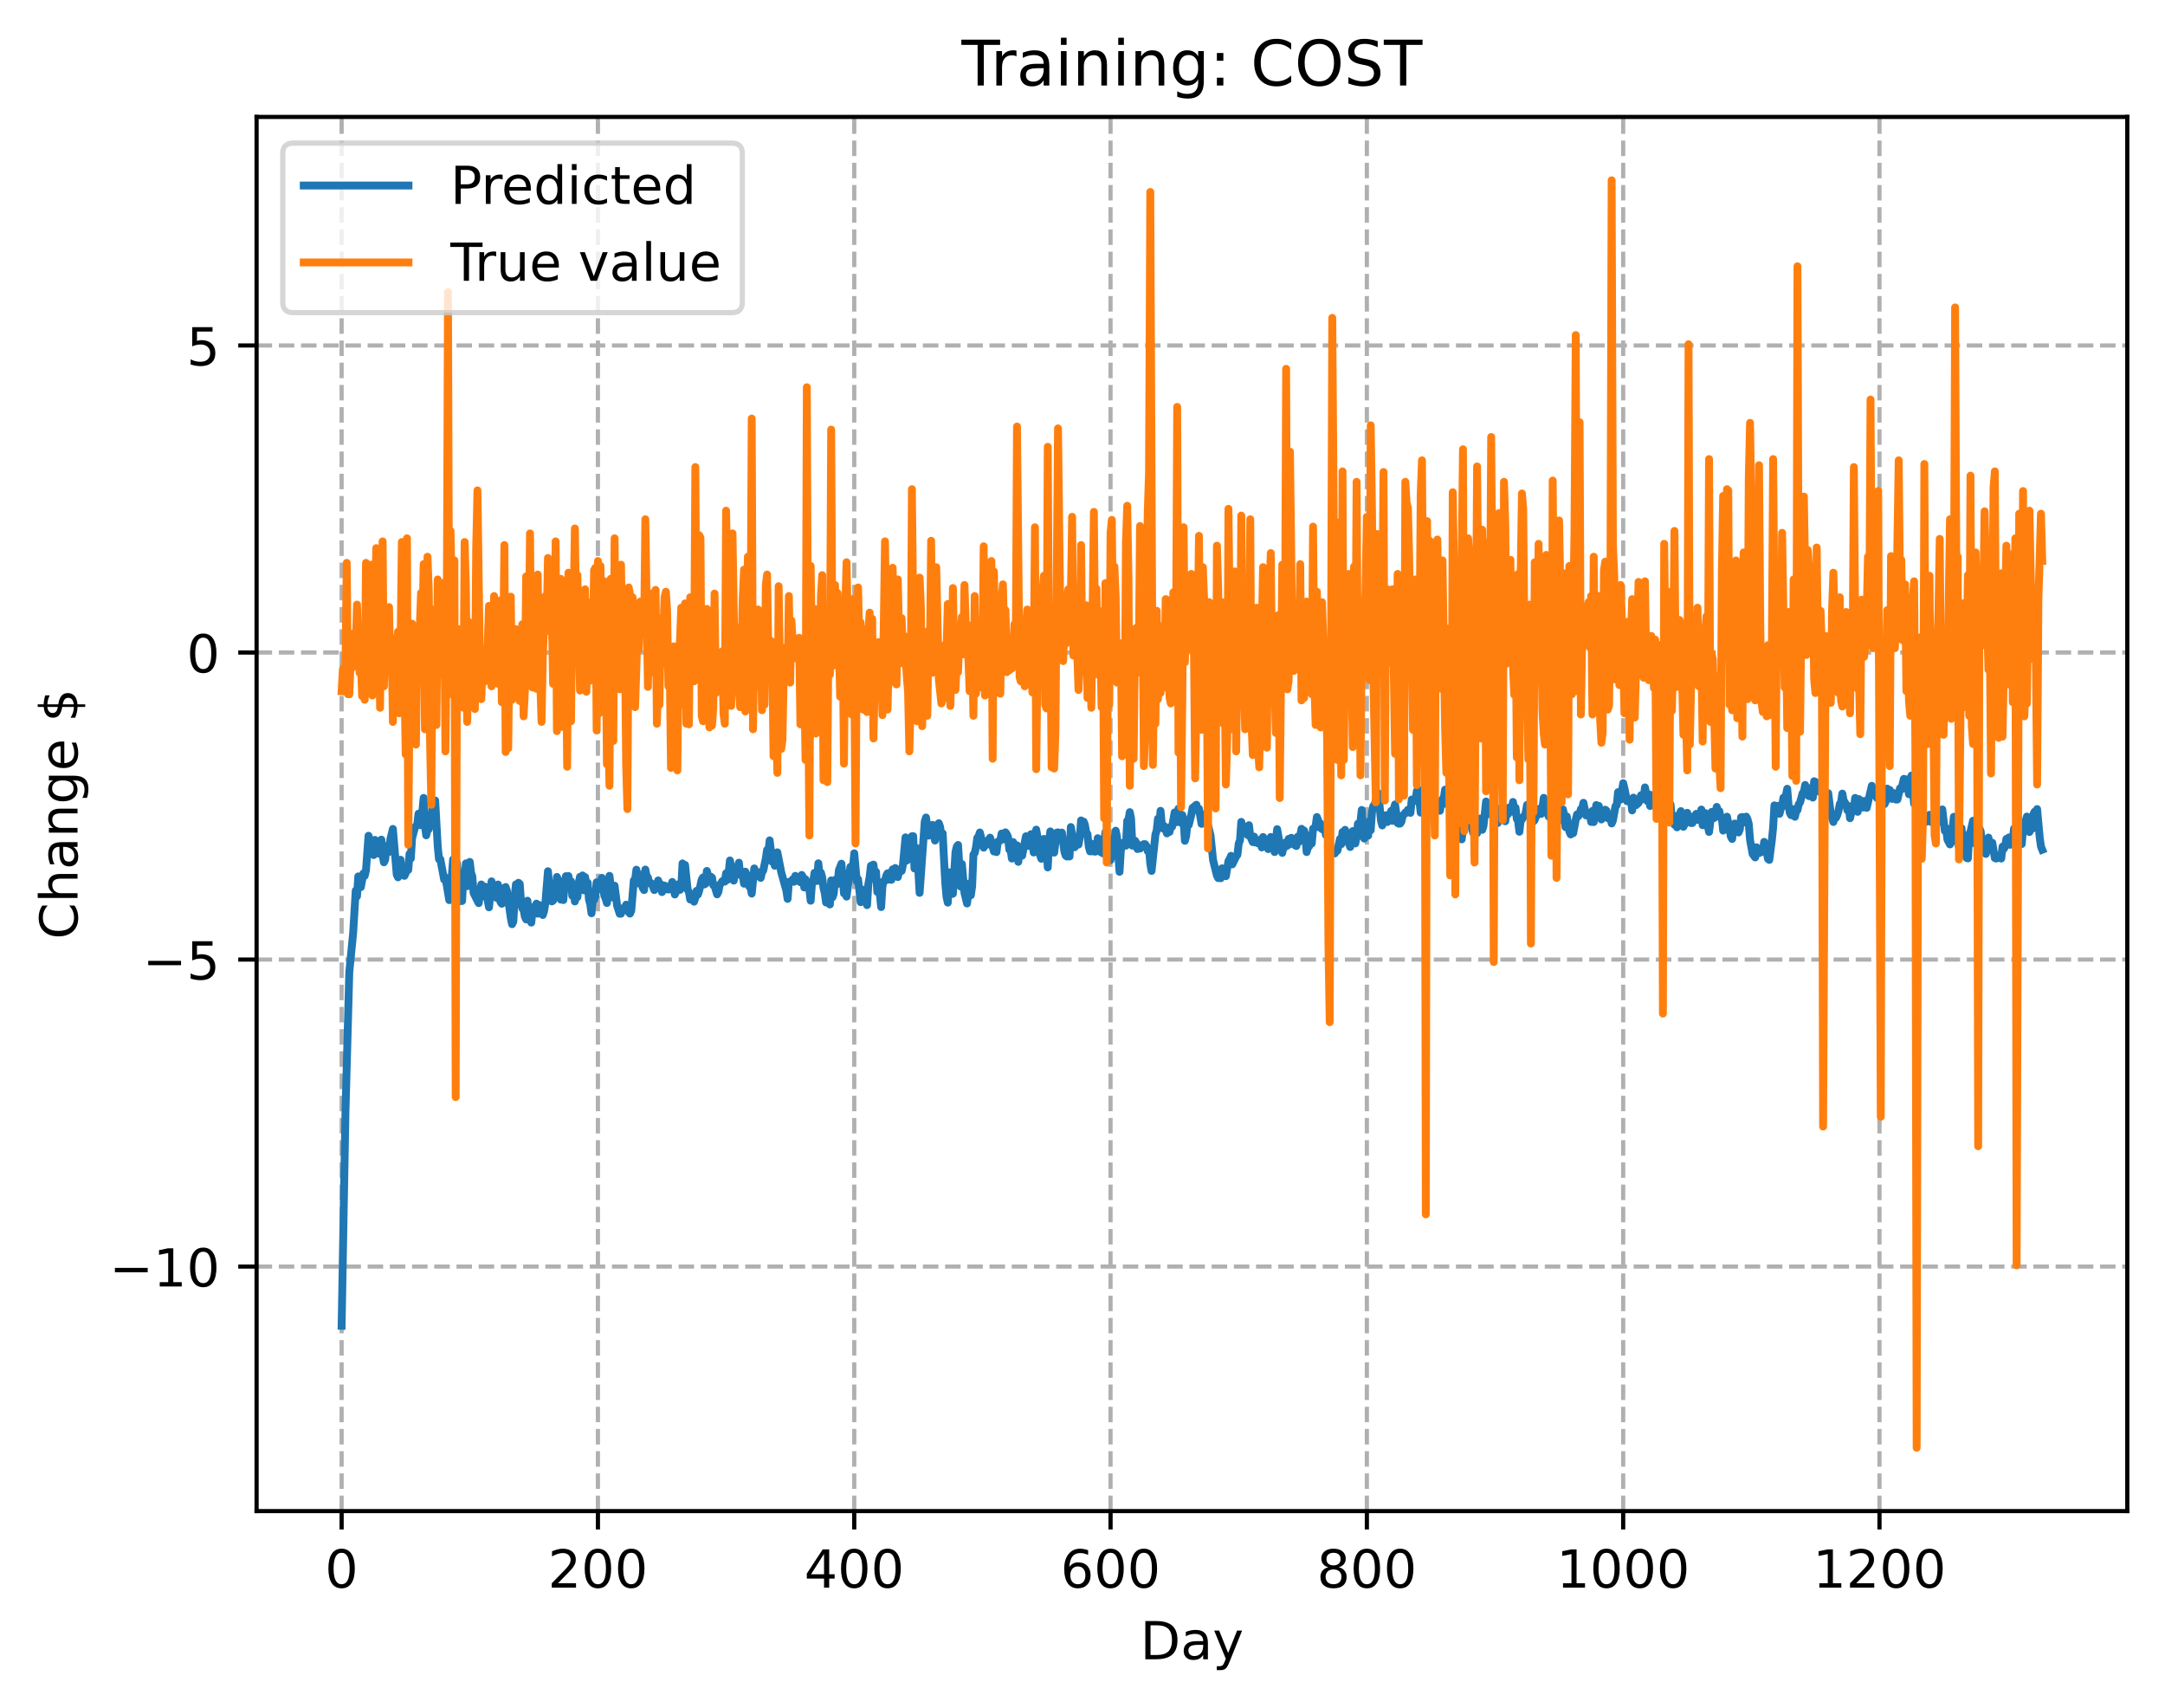 <?xml version="1.0" encoding="utf-8" standalone="no"?>
<!DOCTYPE svg PUBLIC "-//W3C//DTD SVG 1.1//EN"
  "http://www.w3.org/Graphics/SVG/1.1/DTD/svg11.dtd">
<!-- Created with matplotlib (https://matplotlib.org/) -->
<svg height="325.986pt" version="1.1" viewBox="0 0 413.303 325.986" width="413.303pt" xmlns="http://www.w3.org/2000/svg" xmlns:xlink="http://www.w3.org/1999/xlink">
 <defs>
  <style type="text/css">
*{stroke-linecap:butt;stroke-linejoin:round;}
  </style>
 </defs>
 <g id="figure_1">
  <g id="patch_1">
   <path d="M 0 325.986 
L 413.303 325.986 
L 413.303 0 
L 0 0 
z
" style="fill:#ffffff;"/>
  </g>
  <g id="axes_1">
   <g id="patch_2">
    <path d="M 48.983 288.43 
L 406.103 288.43 
L 406.103 22.318 
L 48.983 22.318 
z
" style="fill:#ffffff;"/>
   </g>
   <g id="matplotlib.axis_1">
    <g id="xtick_1">
     <g id="line2d_1">
      <path clip-path="url(#p19db1807ef)" d="M 65.216 288.43 
L 65.216 22.318 
" style="fill:none;stroke:#b0b0b0;stroke-dasharray:2.96,1.28;stroke-dashoffset:0;stroke-width:0.8;"/>
     </g>
     <g id="line2d_2">
      <defs>
       <path d="M 0 0 
L 0 3.5 
" id="me26ece71e7" style="stroke:#000000;stroke-width:0.8;"/>
      </defs>
      <g>
       <use style="stroke:#000000;stroke-width:0.8;" x="65.216" xlink:href="#me26ece71e7" y="288.43"/>
      </g>
     </g>
     <g id="text_1">
      <!-- 0 -->
      <defs>
       <path d="M 31.781 66.406 
Q 24.172 66.406 20.328 58.906 
Q 16.5 51.422 16.5 36.375 
Q 16.5 21.391 20.328 13.891 
Q 24.172 6.391 31.781 6.391 
Q 39.453 6.391 43.281 13.891 
Q 47.125 21.391 47.125 36.375 
Q 47.125 51.422 43.281 58.906 
Q 39.453 66.406 31.781 66.406 
z
M 31.781 74.219 
Q 44.047 74.219 50.516 64.516 
Q 56.984 54.828 56.984 36.375 
Q 56.984 17.969 50.516 8.266 
Q 44.047 -1.422 31.781 -1.422 
Q 19.531 -1.422 13.062 8.266 
Q 6.594 17.969 6.594 36.375 
Q 6.594 54.828 13.062 64.516 
Q 19.531 74.219 31.781 74.219 
z
" id="DejaVuSans-48"/>
      </defs>
      <g transform="translate(62.034 303.029)scale(0.1 -0.1)">
       <use xlink:href="#DejaVuSans-48"/>
      </g>
     </g>
    </g>
    <g id="xtick_2">
     <g id="line2d_3">
      <path clip-path="url(#p19db1807ef)" d="M 114.146 288.43 
L 114.146 22.318 
" style="fill:none;stroke:#b0b0b0;stroke-dasharray:2.96,1.28;stroke-dashoffset:0;stroke-width:0.8;"/>
     </g>
     <g id="line2d_4">
      <g>
       <use style="stroke:#000000;stroke-width:0.8;" x="114.146" xlink:href="#me26ece71e7" y="288.43"/>
      </g>
     </g>
     <g id="text_2">
      <!-- 200 -->
      <defs>
       <path d="M 19.188 8.297 
L 53.609 8.297 
L 53.609 0 
L 7.328 0 
L 7.328 8.297 
Q 12.938 14.109 22.625 23.891 
Q 32.328 33.688 34.812 36.531 
Q 39.547 41.844 41.422 45.531 
Q 43.312 49.219 43.312 52.781 
Q 43.312 58.594 39.234 62.25 
Q 35.156 65.922 28.609 65.922 
Q 23.969 65.922 18.812 64.312 
Q 13.672 62.703 7.812 59.422 
L 7.812 69.391 
Q 13.766 71.781 18.938 73 
Q 24.125 74.219 28.422 74.219 
Q 39.75 74.219 46.484 68.547 
Q 53.219 62.891 53.219 53.422 
Q 53.219 48.922 51.531 44.891 
Q 49.859 40.875 45.406 35.406 
Q 44.188 33.984 37.641 27.219 
Q 31.109 20.453 19.188 8.297 
z
" id="DejaVuSans-50"/>
      </defs>
      <g transform="translate(104.602 303.029)scale(0.1 -0.1)">
       <use xlink:href="#DejaVuSans-50"/>
       <use x="63.623" xlink:href="#DejaVuSans-48"/>
       <use x="127.246" xlink:href="#DejaVuSans-48"/>
      </g>
     </g>
    </g>
    <g id="xtick_3">
     <g id="line2d_5">
      <path clip-path="url(#p19db1807ef)" d="M 163.077 288.43 
L 163.077 22.318 
" style="fill:none;stroke:#b0b0b0;stroke-dasharray:2.96,1.28;stroke-dashoffset:0;stroke-width:0.8;"/>
     </g>
     <g id="line2d_6">
      <g>
       <use style="stroke:#000000;stroke-width:0.8;" x="163.077" xlink:href="#me26ece71e7" y="288.43"/>
      </g>
     </g>
     <g id="text_3">
      <!-- 400 -->
      <defs>
       <path d="M 37.797 64.312 
L 12.891 25.391 
L 37.797 25.391 
z
M 35.203 72.906 
L 47.609 72.906 
L 47.609 25.391 
L 58.016 25.391 
L 58.016 17.188 
L 47.609 17.188 
L 47.609 0 
L 37.797 0 
L 37.797 17.188 
L 4.891 17.188 
L 4.891 26.703 
z
" id="DejaVuSans-52"/>
      </defs>
      <g transform="translate(153.533 303.029)scale(0.1 -0.1)">
       <use xlink:href="#DejaVuSans-52"/>
       <use x="63.623" xlink:href="#DejaVuSans-48"/>
       <use x="127.246" xlink:href="#DejaVuSans-48"/>
      </g>
     </g>
    </g>
    <g id="xtick_4">
     <g id="line2d_7">
      <path clip-path="url(#p19db1807ef)" d="M 212.007 288.43 
L 212.007 22.318 
" style="fill:none;stroke:#b0b0b0;stroke-dasharray:2.96,1.28;stroke-dashoffset:0;stroke-width:0.8;"/>
     </g>
     <g id="line2d_8">
      <g>
       <use style="stroke:#000000;stroke-width:0.8;" x="212.007" xlink:href="#me26ece71e7" y="288.43"/>
      </g>
     </g>
     <g id="text_4">
      <!-- 600 -->
      <defs>
       <path d="M 33.016 40.375 
Q 26.375 40.375 22.484 35.828 
Q 18.609 31.297 18.609 23.391 
Q 18.609 15.531 22.484 10.953 
Q 26.375 6.391 33.016 6.391 
Q 39.656 6.391 43.531 10.953 
Q 47.406 15.531 47.406 23.391 
Q 47.406 31.297 43.531 35.828 
Q 39.656 40.375 33.016 40.375 
z
M 52.594 71.297 
L 52.594 62.312 
Q 48.875 64.062 45.094 64.984 
Q 41.312 65.922 37.594 65.922 
Q 27.828 65.922 22.672 59.328 
Q 17.531 52.734 16.797 39.406 
Q 19.672 43.656 24.016 45.922 
Q 28.375 48.188 33.594 48.188 
Q 44.578 48.188 50.953 41.516 
Q 57.328 34.859 57.328 23.391 
Q 57.328 12.156 50.688 5.359 
Q 44.047 -1.422 33.016 -1.422 
Q 20.359 -1.422 13.672 8.266 
Q 6.984 17.969 6.984 36.375 
Q 6.984 53.656 15.188 63.938 
Q 23.391 74.219 37.203 74.219 
Q 40.922 74.219 44.703 73.484 
Q 48.484 72.75 52.594 71.297 
z
" id="DejaVuSans-54"/>
      </defs>
      <g transform="translate(202.464 303.029)scale(0.1 -0.1)">
       <use xlink:href="#DejaVuSans-54"/>
       <use x="63.623" xlink:href="#DejaVuSans-48"/>
       <use x="127.246" xlink:href="#DejaVuSans-48"/>
      </g>
     </g>
    </g>
    <g id="xtick_5">
     <g id="line2d_9">
      <path clip-path="url(#p19db1807ef)" d="M 260.938 288.43 
L 260.938 22.318 
" style="fill:none;stroke:#b0b0b0;stroke-dasharray:2.96,1.28;stroke-dashoffset:0;stroke-width:0.8;"/>
     </g>
     <g id="line2d_10">
      <g>
       <use style="stroke:#000000;stroke-width:0.8;" x="260.938" xlink:href="#me26ece71e7" y="288.43"/>
      </g>
     </g>
     <g id="text_5">
      <!-- 800 -->
      <defs>
       <path d="M 31.781 34.625 
Q 24.75 34.625 20.719 30.859 
Q 16.703 27.094 16.703 20.516 
Q 16.703 13.922 20.719 10.156 
Q 24.75 6.391 31.781 6.391 
Q 38.812 6.391 42.859 10.172 
Q 46.922 13.969 46.922 20.516 
Q 46.922 27.094 42.891 30.859 
Q 38.875 34.625 31.781 34.625 
z
M 21.922 38.812 
Q 15.578 40.375 12.031 44.719 
Q 8.5 49.078 8.5 55.328 
Q 8.5 64.062 14.719 69.141 
Q 20.953 74.219 31.781 74.219 
Q 42.672 74.219 48.875 69.141 
Q 55.078 64.062 55.078 55.328 
Q 55.078 49.078 51.531 44.719 
Q 48 40.375 41.703 38.812 
Q 48.828 37.156 52.797 32.312 
Q 56.781 27.484 56.781 20.516 
Q 56.781 9.906 50.312 4.234 
Q 43.844 -1.422 31.781 -1.422 
Q 19.734 -1.422 13.25 4.234 
Q 6.781 9.906 6.781 20.516 
Q 6.781 27.484 10.781 32.312 
Q 14.797 37.156 21.922 38.812 
z
M 18.312 54.391 
Q 18.312 48.734 21.844 45.562 
Q 25.391 42.391 31.781 42.391 
Q 38.141 42.391 41.719 45.562 
Q 45.312 48.734 45.312 54.391 
Q 45.312 60.062 41.719 63.234 
Q 38.141 66.406 31.781 66.406 
Q 25.391 66.406 21.844 63.234 
Q 18.312 60.062 18.312 54.391 
z
" id="DejaVuSans-56"/>
      </defs>
      <g transform="translate(251.394 303.029)scale(0.1 -0.1)">
       <use xlink:href="#DejaVuSans-56"/>
       <use x="63.623" xlink:href="#DejaVuSans-48"/>
       <use x="127.246" xlink:href="#DejaVuSans-48"/>
      </g>
     </g>
    </g>
    <g id="xtick_6">
     <g id="line2d_11">
      <path clip-path="url(#p19db1807ef)" d="M 309.869 288.43 
L 309.869 22.318 
" style="fill:none;stroke:#b0b0b0;stroke-dasharray:2.96,1.28;stroke-dashoffset:0;stroke-width:0.8;"/>
     </g>
     <g id="line2d_12">
      <g>
       <use style="stroke:#000000;stroke-width:0.8;" x="309.869" xlink:href="#me26ece71e7" y="288.43"/>
      </g>
     </g>
     <g id="text_6">
      <!-- 1000 -->
      <defs>
       <path d="M 12.406 8.297 
L 28.516 8.297 
L 28.516 63.922 
L 10.984 60.406 
L 10.984 69.391 
L 28.422 72.906 
L 38.281 72.906 
L 38.281 8.297 
L 54.391 8.297 
L 54.391 0 
L 12.406 0 
z
" id="DejaVuSans-49"/>
      </defs>
      <g transform="translate(297.144 303.029)scale(0.1 -0.1)">
       <use xlink:href="#DejaVuSans-49"/>
       <use x="63.623" xlink:href="#DejaVuSans-48"/>
       <use x="127.246" xlink:href="#DejaVuSans-48"/>
       <use x="190.869" xlink:href="#DejaVuSans-48"/>
      </g>
     </g>
    </g>
    <g id="xtick_7">
     <g id="line2d_13">
      <path clip-path="url(#p19db1807ef)" d="M 358.799 288.43 
L 358.799 22.318 
" style="fill:none;stroke:#b0b0b0;stroke-dasharray:2.96,1.28;stroke-dashoffset:0;stroke-width:0.8;"/>
     </g>
     <g id="line2d_14">
      <g>
       <use style="stroke:#000000;stroke-width:0.8;" x="358.799" xlink:href="#me26ece71e7" y="288.43"/>
      </g>
     </g>
     <g id="text_7">
      <!-- 1200 -->
      <g transform="translate(346.074 303.029)scale(0.1 -0.1)">
       <use xlink:href="#DejaVuSans-49"/>
       <use x="63.623" xlink:href="#DejaVuSans-50"/>
       <use x="127.246" xlink:href="#DejaVuSans-48"/>
       <use x="190.869" xlink:href="#DejaVuSans-48"/>
      </g>
     </g>
    </g>
    <g id="text_8">
     <!-- Day -->
     <defs>
      <path d="M 19.672 64.797 
L 19.672 8.109 
L 31.594 8.109 
Q 46.688 8.109 53.688 14.938 
Q 60.688 21.781 60.688 36.531 
Q 60.688 51.172 53.688 57.984 
Q 46.688 64.797 31.594 64.797 
z
M 9.812 72.906 
L 30.078 72.906 
Q 51.266 72.906 61.172 64.094 
Q 71.094 55.281 71.094 36.531 
Q 71.094 17.672 61.125 8.828 
Q 51.172 0 30.078 0 
L 9.812 0 
z
" id="DejaVuSans-68"/>
      <path d="M 34.281 27.484 
Q 23.391 27.484 19.188 25 
Q 14.984 22.516 14.984 16.5 
Q 14.984 11.719 18.141 8.906 
Q 21.297 6.109 26.703 6.109 
Q 34.188 6.109 38.703 11.406 
Q 43.219 16.703 43.219 25.484 
L 43.219 27.484 
z
M 52.203 31.203 
L 52.203 0 
L 43.219 0 
L 43.219 8.297 
Q 40.141 3.328 35.547 0.953 
Q 30.953 -1.422 24.312 -1.422 
Q 15.922 -1.422 10.953 3.297 
Q 6 8.016 6 15.922 
Q 6 25.141 12.172 29.828 
Q 18.359 34.516 30.609 34.516 
L 43.219 34.516 
L 43.219 35.406 
Q 43.219 41.609 39.141 45 
Q 35.062 48.391 27.688 48.391 
Q 23 48.391 18.547 47.266 
Q 14.109 46.141 10.016 43.891 
L 10.016 52.203 
Q 14.938 54.109 19.578 55.047 
Q 24.219 56 28.609 56 
Q 40.484 56 46.344 49.844 
Q 52.203 43.703 52.203 31.203 
z
" id="DejaVuSans-97"/>
      <path d="M 32.172 -5.078 
Q 28.375 -14.844 24.75 -17.812 
Q 21.141 -20.797 15.094 -20.797 
L 7.906 -20.797 
L 7.906 -13.281 
L 13.188 -13.281 
Q 16.891 -13.281 18.938 -11.516 
Q 21 -9.766 23.484 -3.219 
L 25.094 0.875 
L 2.984 54.688 
L 12.5 54.688 
L 29.594 11.922 
L 46.688 54.688 
L 56.203 54.688 
z
" id="DejaVuSans-121"/>
     </defs>
     <g transform="translate(217.669 316.707)scale(0.1 -0.1)">
      <use xlink:href="#DejaVuSans-68"/>
      <use x="77.002" xlink:href="#DejaVuSans-97"/>
      <use x="138.281" xlink:href="#DejaVuSans-121"/>
     </g>
    </g>
   </g>
   <g id="matplotlib.axis_2">
    <g id="ytick_1">
     <g id="line2d_15">
      <path clip-path="url(#p19db1807ef)" d="M 48.983 241.757 
L 406.103 241.757 
" style="fill:none;stroke:#b0b0b0;stroke-dasharray:2.96,1.28;stroke-dashoffset:0;stroke-width:0.8;"/>
     </g>
     <g id="line2d_16">
      <defs>
       <path d="M 0 0 
L -3.5 0 
" id="m79590e5a6d" style="stroke:#000000;stroke-width:0.8;"/>
      </defs>
      <g>
       <use style="stroke:#000000;stroke-width:0.8;" x="48.983" xlink:href="#m79590e5a6d" y="241.757"/>
      </g>
     </g>
     <g id="text_9">
      <!-- −10 -->
      <defs>
       <path d="M 10.594 35.5 
L 73.188 35.5 
L 73.188 27.203 
L 10.594 27.203 
z
" id="DejaVuSans-8722"/>
      </defs>
      <g transform="translate(20.878 245.557)scale(0.1 -0.1)">
       <use xlink:href="#DejaVuSans-8722"/>
       <use x="83.789" xlink:href="#DejaVuSans-49"/>
       <use x="147.412" xlink:href="#DejaVuSans-48"/>
      </g>
     </g>
    </g>
    <g id="ytick_2">
     <g id="line2d_17">
      <path clip-path="url(#p19db1807ef)" d="M 48.983 183.153 
L 406.103 183.153 
" style="fill:none;stroke:#b0b0b0;stroke-dasharray:2.96,1.28;stroke-dashoffset:0;stroke-width:0.8;"/>
     </g>
     <g id="line2d_18">
      <g>
       <use style="stroke:#000000;stroke-width:0.8;" x="48.983" xlink:href="#m79590e5a6d" y="183.153"/>
      </g>
     </g>
     <g id="text_10">
      <!-- −5 -->
      <defs>
       <path d="M 10.797 72.906 
L 49.516 72.906 
L 49.516 64.594 
L 19.828 64.594 
L 19.828 46.734 
Q 21.969 47.469 24.109 47.828 
Q 26.266 48.188 28.422 48.188 
Q 40.625 48.188 47.75 41.5 
Q 54.891 34.812 54.891 23.391 
Q 54.891 11.625 47.562 5.094 
Q 40.234 -1.422 26.906 -1.422 
Q 22.312 -1.422 17.547 -0.641 
Q 12.797 0.141 7.719 1.703 
L 7.719 11.625 
Q 12.109 9.234 16.797 8.062 
Q 21.484 6.891 26.703 6.891 
Q 35.156 6.891 40.078 11.328 
Q 45.016 15.766 45.016 23.391 
Q 45.016 31 40.078 35.438 
Q 35.156 39.891 26.703 39.891 
Q 22.75 39.891 18.812 39.016 
Q 14.891 38.141 10.797 36.281 
z
" id="DejaVuSans-53"/>
      </defs>
      <g transform="translate(27.241 186.952)scale(0.1 -0.1)">
       <use xlink:href="#DejaVuSans-8722"/>
       <use x="83.789" xlink:href="#DejaVuSans-53"/>
      </g>
     </g>
    </g>
    <g id="ytick_3">
     <g id="line2d_19">
      <path clip-path="url(#p19db1807ef)" d="M 48.983 124.548 
L 406.103 124.548 
" style="fill:none;stroke:#b0b0b0;stroke-dasharray:2.96,1.28;stroke-dashoffset:0;stroke-width:0.8;"/>
     </g>
     <g id="line2d_20">
      <g>
       <use style="stroke:#000000;stroke-width:0.8;" x="48.983" xlink:href="#m79590e5a6d" y="124.548"/>
      </g>
     </g>
     <g id="text_11">
      <!-- 0 -->
      <g transform="translate(35.62 128.347)scale(0.1 -0.1)">
       <use xlink:href="#DejaVuSans-48"/>
      </g>
     </g>
    </g>
    <g id="ytick_4">
     <g id="line2d_21">
      <path clip-path="url(#p19db1807ef)" d="M 48.983 65.943 
L 406.103 65.943 
" style="fill:none;stroke:#b0b0b0;stroke-dasharray:2.96,1.28;stroke-dashoffset:0;stroke-width:0.8;"/>
     </g>
     <g id="line2d_22">
      <g>
       <use style="stroke:#000000;stroke-width:0.8;" x="48.983" xlink:href="#m79590e5a6d" y="65.943"/>
      </g>
     </g>
     <g id="text_12">
      <!-- 5 -->
      <g transform="translate(35.62 69.743)scale(0.1 -0.1)">
       <use xlink:href="#DejaVuSans-53"/>
      </g>
     </g>
    </g>
    <g id="text_13">
     <!-- Change $ -->
     <defs>
      <path d="M 64.406 67.281 
L 64.406 56.891 
Q 59.422 61.531 53.781 63.812 
Q 48.141 66.109 41.797 66.109 
Q 29.297 66.109 22.656 58.469 
Q 16.016 50.828 16.016 36.375 
Q 16.016 21.969 22.656 14.328 
Q 29.297 6.688 41.797 6.688 
Q 48.141 6.688 53.781 8.984 
Q 59.422 11.281 64.406 15.922 
L 64.406 5.609 
Q 59.234 2.094 53.438 0.328 
Q 47.656 -1.422 41.219 -1.422 
Q 24.656 -1.422 15.125 8.703 
Q 5.609 18.844 5.609 36.375 
Q 5.609 53.953 15.125 64.078 
Q 24.656 74.219 41.219 74.219 
Q 47.75 74.219 53.531 72.484 
Q 59.328 70.75 64.406 67.281 
z
" id="DejaVuSans-67"/>
      <path d="M 54.891 33.016 
L 54.891 0 
L 45.906 0 
L 45.906 32.719 
Q 45.906 40.484 42.875 44.328 
Q 39.844 48.188 33.797 48.188 
Q 26.516 48.188 22.312 43.547 
Q 18.109 38.922 18.109 30.906 
L 18.109 0 
L 9.078 0 
L 9.078 75.984 
L 18.109 75.984 
L 18.109 46.188 
Q 21.344 51.125 25.703 53.562 
Q 30.078 56 35.797 56 
Q 45.219 56 50.047 50.172 
Q 54.891 44.344 54.891 33.016 
z
" id="DejaVuSans-104"/>
      <path d="M 54.891 33.016 
L 54.891 0 
L 45.906 0 
L 45.906 32.719 
Q 45.906 40.484 42.875 44.328 
Q 39.844 48.188 33.797 48.188 
Q 26.516 48.188 22.312 43.547 
Q 18.109 38.922 18.109 30.906 
L 18.109 0 
L 9.078 0 
L 9.078 54.688 
L 18.109 54.688 
L 18.109 46.188 
Q 21.344 51.125 25.703 53.562 
Q 30.078 56 35.797 56 
Q 45.219 56 50.047 50.172 
Q 54.891 44.344 54.891 33.016 
z
" id="DejaVuSans-110"/>
      <path d="M 45.406 27.984 
Q 45.406 37.75 41.375 43.109 
Q 37.359 48.484 30.078 48.484 
Q 22.859 48.484 18.828 43.109 
Q 14.797 37.75 14.797 27.984 
Q 14.797 18.266 18.828 12.891 
Q 22.859 7.516 30.078 7.516 
Q 37.359 7.516 41.375 12.891 
Q 45.406 18.266 45.406 27.984 
z
M 54.391 6.781 
Q 54.391 -7.172 48.188 -13.984 
Q 42 -20.797 29.203 -20.797 
Q 24.469 -20.797 20.266 -20.094 
Q 16.062 -19.391 12.109 -17.922 
L 12.109 -9.188 
Q 16.062 -11.328 19.922 -12.344 
Q 23.781 -13.375 27.781 -13.375 
Q 36.625 -13.375 41.016 -8.766 
Q 45.406 -4.156 45.406 5.172 
L 45.406 9.625 
Q 42.625 4.781 38.281 2.391 
Q 33.938 0 27.875 0 
Q 17.828 0 11.672 7.656 
Q 5.516 15.328 5.516 27.984 
Q 5.516 40.672 11.672 48.328 
Q 17.828 56 27.875 56 
Q 33.938 56 38.281 53.609 
Q 42.625 51.219 45.406 46.391 
L 45.406 54.688 
L 54.391 54.688 
z
" id="DejaVuSans-103"/>
      <path d="M 56.203 29.594 
L 56.203 25.203 
L 14.891 25.203 
Q 15.484 15.922 20.484 11.062 
Q 25.484 6.203 34.422 6.203 
Q 39.594 6.203 44.453 7.469 
Q 49.312 8.734 54.109 11.281 
L 54.109 2.781 
Q 49.266 0.734 44.188 -0.344 
Q 39.109 -1.422 33.891 -1.422 
Q 20.797 -1.422 13.156 6.188 
Q 5.516 13.812 5.516 26.812 
Q 5.516 40.234 12.766 48.109 
Q 20.016 56 32.328 56 
Q 43.359 56 49.781 48.891 
Q 56.203 41.797 56.203 29.594 
z
M 47.219 32.234 
Q 47.125 39.594 43.094 43.984 
Q 39.062 48.391 32.422 48.391 
Q 24.906 48.391 20.391 44.141 
Q 15.875 39.891 15.188 32.172 
z
" id="DejaVuSans-101"/>
      <path id="DejaVuSans-32"/>
      <path d="M 33.797 -14.703 
L 28.906 -14.703 
L 28.859 0 
Q 23.734 0.094 18.609 1.188 
Q 13.484 2.297 8.297 4.5 
L 8.297 13.281 
Q 13.281 10.156 18.375 8.562 
Q 23.484 6.984 28.906 6.938 
L 28.906 29.203 
Q 18.109 30.953 13.203 35.156 
Q 8.297 39.359 8.297 46.688 
Q 8.297 54.641 13.625 59.219 
Q 18.953 63.812 28.906 64.5 
L 28.906 75.984 
L 33.797 75.984 
L 33.797 64.656 
Q 38.328 64.453 42.578 63.688 
Q 46.828 62.938 50.875 61.625 
L 50.875 53.078 
Q 46.828 55.125 42.547 56.25 
Q 38.281 57.375 33.797 57.562 
L 33.797 36.719 
Q 44.875 35.016 50.094 30.609 
Q 55.328 26.219 55.328 18.609 
Q 55.328 10.359 49.781 5.594 
Q 44.234 0.828 33.797 0.094 
z
M 28.906 37.594 
L 28.906 57.625 
Q 23.25 56.984 20.266 54.391 
Q 17.281 51.812 17.281 47.516 
Q 17.281 43.312 20.031 40.969 
Q 22.797 38.625 28.906 37.594 
z
M 33.797 28.219 
L 33.797 7.078 
Q 39.984 7.906 43.141 10.594 
Q 46.297 13.281 46.297 17.672 
Q 46.297 21.969 43.281 24.5 
Q 40.281 27.047 33.797 28.219 
z
" id="DejaVuSans-36"/>
     </defs>
     <g transform="translate(14.798 179.288)rotate(-90)scale(0.1 -0.1)">
      <use xlink:href="#DejaVuSans-67"/>
      <use x="69.824" xlink:href="#DejaVuSans-104"/>
      <use x="133.203" xlink:href="#DejaVuSans-97"/>
      <use x="194.482" xlink:href="#DejaVuSans-110"/>
      <use x="257.861" xlink:href="#DejaVuSans-103"/>
      <use x="321.338" xlink:href="#DejaVuSans-101"/>
      <use x="382.861" xlink:href="#DejaVuSans-32"/>
      <use x="414.648" xlink:href="#DejaVuSans-36"/>
     </g>
    </g>
   </g>
   <g id="line2d_23">
    <path clip-path="url(#p19db1807ef)" d="M 65.216 253.061 
L 65.949 212.32 
L 66.683 185.532 
L 67.173 180.565 
L 67.417 178.093 
L 67.907 169.994 
L 68.151 171.088 
L 68.396 167.282 
L 68.641 168.704 
L 68.885 169.332 
L 69.375 166.715 
L 69.619 167.181 
L 69.864 166.134 
L 70.353 159.524 
L 70.598 160.337 
L 71.087 162.41 
L 71.332 163.208 
L 71.577 160.314 
L 71.821 162.788 
L 72.066 161.618 
L 72.31 162.933 
L 72.555 161.129 
L 72.8 160.263 
L 73.044 163.27 
L 73.289 164.595 
L 73.534 164.096 
L 73.778 161.475 
L 74.023 162.403 
L 74.268 162.618 
L 74.512 160.243 
L 75.002 158.219 
L 75.736 166.92 
L 75.98 167.459 
L 76.47 164.104 
L 76.714 166.914 
L 76.959 166.53 
L 77.204 167.179 
L 77.448 166.671 
L 77.693 165.677 
L 77.937 166.046 
L 78.182 162.971 
L 78.427 163.868 
L 78.671 159.945 
L 79.161 158.148 
L 79.405 157.664 
L 79.65 157.481 
L 79.895 155.312 
L 80.139 157.163 
L 80.384 157.52 
L 80.873 152.305 
L 81.118 157.483 
L 81.363 159.444 
L 81.607 158.463 
L 81.852 158.276 
L 82.097 156.067 
L 82.341 157.15 
L 82.586 153.973 
L 82.831 155.922 
L 83.075 152.787 
L 83.565 161.576 
L 83.809 164.005 
L 84.054 163.993 
L 84.788 167.885 
L 85.032 167.478 
L 85.522 170.373 
L 85.766 171.811 
L 86.011 168.651 
L 86.256 167.134 
L 86.5 164.042 
L 86.745 167.542 
L 86.99 168.318 
L 87.234 164.7 
L 87.724 172.05 
L 87.968 169.813 
L 88.213 171.98 
L 88.458 167.277 
L 88.702 167.421 
L 88.947 164.791 
L 89.192 169.153 
L 89.436 168.975 
L 89.681 164.512 
L 89.925 166.565 
L 90.17 167.293 
L 90.415 170.47 
L 91.149 171.941 
L 91.393 172.385 
L 91.883 168.82 
L 92.372 171.08 
L 92.617 169.249 
L 93.351 173.186 
L 93.84 168.229 
L 94.085 170.041 
L 94.329 170.039 
L 94.574 169.202 
L 94.819 171.396 
L 95.063 168.835 
L 95.308 171.053 
L 95.553 172.191 
L 95.797 172.507 
L 96.042 170 
L 96.286 169.481 
L 96.531 169.305 
L 96.776 170.034 
L 97.51 175.219 
L 97.754 176.407 
L 97.999 175.914 
L 98.244 171.311 
L 98.488 168.802 
L 98.733 169.95 
L 98.978 168.498 
L 99.222 168.721 
L 99.467 172.212 
L 99.712 173.398 
L 99.956 173.646 
L 100.201 174.968 
L 100.446 175.495 
L 100.69 171.92 
L 100.935 174.278 
L 101.18 175.53 
L 101.424 176.102 
L 101.669 173.709 
L 101.913 173.088 
L 102.158 174.098 
L 102.403 172.479 
L 102.647 174.398 
L 102.892 172.722 
L 103.626 174.652 
L 103.871 173.867 
L 104.115 172.326 
L 104.605 166.292 
L 104.849 169.071 
L 105.094 169.54 
L 105.339 172.061 
L 105.583 171.897 
L 105.828 170.545 
L 106.073 170.61 
L 106.317 167.382 
L 106.562 167.981 
L 107.051 171.714 
L 107.296 170.872 
L 107.541 171.799 
L 107.785 168.792 
L 108.03 167.236 
L 108.274 168.314 
L 108.519 167.212 
L 108.764 169.157 
L 109.008 168.209 
L 109.253 170.983 
L 109.498 169.154 
L 109.742 172.064 
L 109.987 170.516 
L 110.232 171.239 
L 110.476 168.486 
L 110.721 167.367 
L 110.966 168.617 
L 111.21 167.098 
L 111.455 169.941 
L 111.7 167.415 
L 111.944 169.071 
L 112.189 168.482 
L 112.434 171.708 
L 112.678 172.586 
L 112.923 174.32 
L 113.168 171.574 
L 113.412 171.777 
L 113.657 171.04 
L 113.901 168.401 
L 114.635 169.688 
L 114.88 167.556 
L 115.369 170.948 
L 115.614 171.508 
L 115.859 172.361 
L 116.348 167.175 
L 116.837 171.289 
L 117.082 169.437 
L 117.327 169.057 
L 117.816 172.912 
L 118.305 174.417 
L 118.55 174.397 
L 118.795 173.385 
L 119.039 173.599 
L 119.284 173.412 
L 119.529 172.679 
L 119.773 173.232 
L 120.018 174.117 
L 120.262 174.389 
L 120.507 173.836 
L 120.996 168.054 
L 121.241 167.974 
L 121.486 166.001 
L 121.73 168.607 
L 121.975 168.458 
L 122.22 166.929 
L 122.464 168.705 
L 122.709 169.493 
L 122.954 169.891 
L 123.198 165.974 
L 123.443 167.241 
L 123.688 167.474 
L 123.932 168.566 
L 124.177 168.496 
L 124.422 168.682 
L 124.911 169.893 
L 125.156 169.226 
L 125.4 169.498 
L 125.645 168.051 
L 125.889 168.942 
L 126.134 168.762 
L 126.379 170.272 
L 126.868 169.025 
L 127.113 169.758 
L 127.357 169.37 
L 127.602 169.792 
L 127.847 169.686 
L 128.336 168.339 
L 128.825 170.739 
L 129.315 169.715 
L 129.559 168.751 
L 129.804 169.858 
L 130.049 169.521 
L 130.293 164.803 
L 130.538 165.483 
L 130.783 165.099 
L 131.272 169.844 
L 131.517 170.235 
L 131.761 171.694 
L 132.25 171.397 
L 132.495 172.112 
L 132.74 171.358 
L 132.984 170.033 
L 133.229 170.753 
L 133.474 170.041 
L 133.963 167.869 
L 134.208 167.487 
L 134.452 168.821 
L 134.697 168.676 
L 134.942 166.238 
L 135.431 168.172 
L 135.676 167.331 
L 135.92 167.512 
L 136.165 168.965 
L 136.41 169.105 
L 136.899 170.712 
L 137.144 170.213 
L 137.388 168.864 
L 137.633 168.626 
L 137.877 168.197 
L 138.122 168.165 
L 138.367 168.281 
L 138.611 166.679 
L 138.856 167.943 
L 139.101 166.52 
L 139.345 164.239 
L 140.079 168.089 
L 140.324 165.487 
L 140.569 165.94 
L 140.813 166.659 
L 141.058 164.665 
L 141.303 167.021 
L 141.547 166.855 
L 141.792 167.109 
L 142.037 168.676 
L 142.281 166.373 
L 142.526 166.909 
L 142.771 168.513 
L 143.015 169.2 
L 143.26 169.273 
L 143.505 170.564 
L 143.994 165.758 
L 144.238 166.883 
L 144.728 166.935 
L 144.972 166.484 
L 145.217 167.571 
L 145.462 166.51 
L 145.706 166.16 
L 146.196 163.865 
L 146.44 162.223 
L 146.685 162.589 
L 146.93 160.402 
L 147.419 164.485 
L 147.664 164.056 
L 147.908 165.251 
L 148.153 164.464 
L 148.398 162.686 
L 149.132 166.449 
L 150.11 169.97 
L 150.355 171.577 
L 150.599 168.325 
L 150.844 168.311 
L 151.089 168.17 
L 151.333 167.84 
L 151.578 168.308 
L 151.823 167.177 
L 152.067 167.956 
L 152.312 168.138 
L 152.557 167.812 
L 152.801 168.394 
L 153.046 167.006 
L 153.291 167.393 
L 153.535 169.399 
L 153.78 167.843 
L 154.269 169.322 
L 154.514 169.762 
L 154.759 171.927 
L 155.003 168.637 
L 155.248 168.168 
L 155.493 166.605 
L 155.982 168.172 
L 156.226 164.781 
L 156.471 167.23 
L 156.716 166.568 
L 156.96 167.476 
L 157.205 169.485 
L 157.45 170.46 
L 157.694 172.27 
L 158.184 170.052 
L 158.428 172.642 
L 158.673 168.05 
L 158.918 171.285 
L 159.162 170.58 
L 159.407 167.945 
L 159.652 168.139 
L 159.896 168.716 
L 160.141 166.112 
L 160.63 164.856 
L 161.12 170.534 
L 161.364 170.477 
L 161.609 171.14 
L 162.343 165.455 
L 162.587 165.764 
L 162.832 165.642 
L 163.077 162.868 
L 163.566 168.245 
L 163.811 167.822 
L 164.3 172.204 
L 164.545 171.685 
L 164.789 169.813 
L 165.034 170.168 
L 165.523 172.761 
L 165.768 168.737 
L 166.013 167.435 
L 166.257 165.25 
L 166.747 165.029 
L 166.991 167.376 
L 167.236 166.405 
L 167.48 170.253 
L 167.725 168.338 
L 168.214 173.135 
L 168.459 169.115 
L 168.704 168.21 
L 168.948 168.112 
L 169.193 167.125 
L 169.438 166.691 
L 169.682 167.896 
L 169.927 166.558 
L 170.172 167.938 
L 170.416 165.932 
L 170.661 167.064 
L 170.906 165.687 
L 171.15 166.357 
L 171.395 167.412 
L 171.64 166.278 
L 171.884 166.037 
L 172.129 166.237 
L 172.374 165.066 
L 172.863 159.831 
L 173.108 164.264 
L 173.352 160.212 
L 173.597 160.041 
L 173.841 161.419 
L 174.086 159.611 
L 174.331 159.603 
L 174.575 165.772 
L 175.065 161.901 
L 175.554 170.428 
L 176.533 156.836 
L 176.777 156.041 
L 177.267 159.506 
L 177.511 159.154 
L 177.756 157.709 
L 178.001 157.448 
L 178.49 160.439 
L 178.979 157.376 
L 179.224 157.13 
L 179.468 157.827 
L 179.713 159.762 
L 179.958 159.065 
L 180.447 168.444 
L 180.692 171.191 
L 180.936 172.293 
L 181.181 166.491 
L 181.67 170.648 
L 181.915 170.581 
L 182.404 162.639 
L 182.649 161.605 
L 182.894 161.282 
L 183.383 169.214 
L 183.628 164.907 
L 184.117 170.422 
L 184.606 172.453 
L 185.096 168.616 
L 185.34 170.889 
L 185.585 169.128 
L 185.829 163.129 
L 186.074 162.802 
L 186.319 161.715 
L 186.563 159.934 
L 186.808 159.635 
L 187.053 158.896 
L 187.787 161.797 
L 188.276 160.575 
L 188.521 161.199 
L 188.765 160.244 
L 189.01 159.889 
L 189.744 162.528 
L 189.989 161.518 
L 190.233 162.645 
L 190.478 160.653 
L 190.723 160.621 
L 190.967 160.38 
L 191.212 159.102 
L 191.456 159.47 
L 191.701 160.226 
L 191.946 158.869 
L 192.19 159.208 
L 192.435 159.748 
L 192.68 162.182 
L 192.924 162.238 
L 193.169 163.881 
L 193.414 160.735 
L 193.903 162.5 
L 194.148 161.353 
L 194.392 164.505 
L 194.637 162.031 
L 194.882 162.95 
L 195.126 163.328 
L 195.86 159.621 
L 196.35 161.465 
L 196.594 160.636 
L 196.839 159.212 
L 197.084 160.396 
L 197.328 162.721 
L 197.573 159.808 
L 197.817 158.354 
L 198.062 159.765 
L 198.307 160.063 
L 198.551 163.213 
L 198.796 163.925 
L 199.285 160.132 
L 199.53 160.279 
L 199.775 161.665 
L 200.019 165.573 
L 200.264 160.603 
L 200.509 158.69 
L 200.753 159.645 
L 201.243 162.744 
L 201.732 158.94 
L 201.977 158.869 
L 202.221 159.941 
L 202.466 160.15 
L 202.711 158.918 
L 203.2 162.594 
L 203.444 163.318 
L 203.689 163.49 
L 203.934 161.887 
L 204.178 163.478 
L 204.423 157.861 
L 205.157 161.715 
L 205.402 160.054 
L 205.646 160.114 
L 205.891 161.21 
L 206.136 159.841 
L 206.38 156.598 
L 206.625 156.989 
L 206.87 156.826 
L 207.114 157.455 
L 207.359 158.863 
L 207.604 159.218 
L 207.848 161.614 
L 208.093 162.508 
L 208.338 161.031 
L 208.582 162.515 
L 208.827 161.119 
L 209.072 162.563 
L 209.316 162.383 
L 209.561 159.987 
L 209.805 161.79 
L 210.05 162.604 
L 210.295 162.527 
L 210.539 162.883 
L 211.029 158.833 
L 211.273 159.827 
L 212.007 164.16 
L 212.497 160.851 
L 212.741 160.303 
L 212.986 158.561 
L 213.231 159.706 
L 213.72 166.412 
L 213.965 162.43 
L 214.209 160.904 
L 214.454 160.919 
L 214.943 161.419 
L 215.188 156.669 
L 215.432 156.453 
L 215.677 155.017 
L 215.922 156.203 
L 216.166 161.414 
L 216.411 160.523 
L 216.656 160.461 
L 216.9 160.821 
L 217.145 162.062 
L 217.39 161.73 
L 217.634 161.979 
L 217.879 161.32 
L 218.124 161.547 
L 218.368 161.121 
L 218.613 161.129 
L 218.858 161.488 
L 219.102 162.457 
L 219.347 162.036 
L 219.592 164.862 
L 219.836 166.243 
L 220.57 159.306 
L 220.815 158.513 
L 221.06 156.263 
L 221.304 157.654 
L 221.549 154.763 
L 221.793 157.379 
L 222.038 158.144 
L 222.283 157.693 
L 222.772 159.074 
L 223.017 158.667 
L 223.261 158.797 
L 223.506 157.79 
L 223.751 157.813 
L 224.24 155.068 
L 224.485 156.967 
L 224.729 156.73 
L 224.974 154.35 
L 225.463 157.059 
L 225.708 155.57 
L 225.953 156.569 
L 226.197 160.486 
L 226.442 159.555 
L 226.687 157.274 
L 226.931 157.481 
L 227.42 155.543 
L 227.665 154.193 
L 228.399 153.607 
L 228.644 154.695 
L 228.888 154.365 
L 229.378 157.256 
L 229.622 155.475 
L 229.867 157.063 
L 230.112 156.489 
L 230.356 156.457 
L 231.09 159.428 
L 231.58 164.19 
L 232.314 167.134 
L 232.558 167.602 
L 232.803 166.417 
L 233.048 167.631 
L 233.292 165.739 
L 233.537 166.63 
L 233.781 166.587 
L 234.026 167.237 
L 234.515 164.338 
L 234.76 163.96 
L 235.005 163.355 
L 235.249 164.984 
L 235.983 163.481 
L 236.228 163.147 
L 236.473 161.013 
L 236.717 160.402 
L 236.962 156.874 
L 237.207 158.474 
L 237.451 157.736 
L 237.696 158.067 
L 237.941 157.917 
L 238.185 159.391 
L 238.43 157.506 
L 238.675 159.654 
L 239.164 160.745 
L 239.408 159.69 
L 239.653 160.809 
L 239.898 160.426 
L 240.142 160.959 
L 240.387 160.456 
L 240.632 160.246 
L 240.876 161.751 
L 241.121 159.76 
L 241.366 161.08 
L 241.61 160.226 
L 241.855 161.48 
L 242.1 162.074 
L 242.589 159.761 
L 242.834 161.222 
L 243.078 161.651 
L 243.323 162.634 
L 243.812 158.261 
L 244.302 161.073 
L 244.791 162.797 
L 245.036 161.496 
L 245.28 161.688 
L 245.525 160.728 
L 245.769 161.42 
L 246.014 160.112 
L 246.259 161.132 
L 246.503 159.913 
L 246.748 160.469 
L 246.993 160.626 
L 247.237 161.357 
L 247.482 161.484 
L 247.727 159.713 
L 247.971 160.697 
L 248.461 158.194 
L 248.705 159.601 
L 248.95 158.526 
L 249.195 159.359 
L 249.439 162.637 
L 249.684 161.711 
L 249.929 161.537 
L 250.173 160.257 
L 250.418 160.996 
L 250.663 158.172 
L 250.907 158.052 
L 251.152 157.695 
L 251.396 155.945 
L 251.641 156.554 
L 251.886 157.931 
L 252.13 157.233 
L 252.375 158.271 
L 252.62 157.562 
L 252.864 157.574 
L 253.109 159.368 
L 253.354 158.983 
L 254.088 162.678 
L 254.332 162.428 
L 254.577 162.779 
L 254.822 162.901 
L 255.066 162.454 
L 255.311 162.374 
L 255.8 160.139 
L 256.045 161.14 
L 256.29 158.811 
L 256.534 158.786 
L 256.779 158.394 
L 257.024 159.501 
L 257.268 159.31 
L 257.513 161.004 
L 257.757 161.681 
L 258.247 158.629 
L 258.736 160.988 
L 258.981 159.686 
L 259.225 157.238 
L 259.47 158.924 
L 259.959 154.6 
L 260.204 159.659 
L 260.449 160.064 
L 260.693 157.615 
L 260.938 157.291 
L 261.183 159.508 
L 261.427 156.732 
L 261.672 158.48 
L 261.917 154.978 
L 262.161 153.851 
L 262.406 153.73 
L 262.651 152.706 
L 262.895 152.4 
L 263.14 151.398 
L 263.629 156.639 
L 263.874 157.556 
L 264.608 155.584 
L 264.852 156.906 
L 265.097 156.695 
L 265.342 155.928 
L 265.586 154.77 
L 265.831 156.684 
L 266.076 154.388 
L 266.32 153.538 
L 266.81 157.108 
L 267.054 157.223 
L 267.299 157.196 
L 267.544 156.802 
L 267.788 155.659 
L 268.033 155.448 
L 268.278 155.088 
L 268.522 155.136 
L 268.767 154.558 
L 269.011 154.524 
L 269.256 155.154 
L 269.501 152.605 
L 269.745 153.056 
L 269.99 152.806 
L 270.235 152.738 
L 270.479 150.986 
L 270.724 150.653 
L 271.213 155.114 
L 271.458 154.683 
L 271.703 152.497 
L 271.947 152.577 
L 272.192 150.76 
L 272.437 151.717 
L 272.681 150.186 
L 272.926 153.325 
L 273.171 153.422 
L 273.415 151.058 
L 273.66 154.37 
L 273.905 153.197 
L 274.149 154.254 
L 274.394 154.397 
L 274.639 154.324 
L 274.883 154.755 
L 275.128 153.275 
L 275.372 152.535 
L 275.617 152.37 
L 275.862 150.724 
L 276.106 153.462 
L 276.351 151.181 
L 276.596 153.581 
L 276.84 153.569 
L 277.33 152.032 
L 277.574 153.765 
L 277.819 153.039 
L 278.064 154.785 
L 278.308 155.659 
L 278.553 155.44 
L 278.798 158.844 
L 279.042 160.211 
L 279.287 158.045 
L 279.532 154.659 
L 279.776 155.211 
L 280.021 156.22 
L 280.51 153.728 
L 280.755 157.356 
L 281.244 159.022 
L 281.489 156.287 
L 281.978 159.038 
L 282.223 157.19 
L 282.467 156.234 
L 282.712 158.296 
L 282.957 158.399 
L 283.201 157.651 
L 283.691 152.985 
L 283.935 155.448 
L 284.18 155.263 
L 284.425 154.609 
L 284.669 155.25 
L 284.914 155.146 
L 285.159 153.195 
L 285.403 154.694 
L 285.648 156.962 
L 285.893 157.11 
L 286.137 156.126 
L 286.382 154.309 
L 286.627 154.444 
L 286.871 156.577 
L 287.116 156.465 
L 287.36 156.76 
L 287.605 155.092 
L 287.85 155.43 
L 288.094 154.137 
L 288.339 154.275 
L 288.584 154.935 
L 288.828 153.069 
L 289.073 154.94 
L 289.318 154.167 
L 289.562 156.297 
L 289.807 156.701 
L 290.052 158.764 
L 290.296 156.589 
L 290.541 156.411 
L 290.786 155.921 
L 291.03 155.832 
L 291.275 155.027 
L 291.52 153.626 
L 291.764 154.775 
L 292.009 153.856 
L 292.254 155.792 
L 292.498 154.789 
L 292.743 156.806 
L 292.987 156.487 
L 293.232 155.792 
L 293.477 155.579 
L 293.721 154.406 
L 294.211 155.356 
L 294.455 154.168 
L 294.7 152.29 
L 294.945 153.163 
L 295.189 153.114 
L 295.434 155.267 
L 295.679 155.878 
L 295.923 155.526 
L 296.413 157.773 
L 296.657 155.416 
L 296.902 156.026 
L 297.147 154.079 
L 297.391 156.761 
L 297.636 155.251 
L 297.881 156.245 
L 298.37 154.49 
L 298.615 155.601 
L 298.859 157.875 
L 299.104 155.842 
L 299.593 158.705 
L 299.838 159.275 
L 300.082 159.029 
L 300.327 159.034 
L 300.816 156.442 
L 301.061 155.452 
L 301.306 155.802 
L 301.55 155.295 
L 301.795 154.434 
L 302.04 154.318 
L 302.284 153.233 
L 302.774 155.638 
L 303.018 155.443 
L 303.263 155.644 
L 303.508 155.364 
L 303.752 156.889 
L 303.997 154.774 
L 304.242 156.916 
L 304.731 153.662 
L 304.975 154.071 
L 305.22 153.821 
L 305.465 155.787 
L 305.709 156.418 
L 305.954 155.154 
L 306.199 155.729 
L 306.443 154.549 
L 306.688 154.735 
L 306.933 156.183 
L 307.177 156.219 
L 307.422 156.041 
L 307.667 157.18 
L 307.911 156.609 
L 308.401 153.872 
L 308.645 153.67 
L 308.89 151.2 
L 309.135 151.49 
L 309.379 152.621 
L 309.869 149.486 
L 310.113 150.497 
L 310.603 152.939 
L 310.847 152.673 
L 311.092 152.825 
L 311.336 152.555 
L 311.581 154.688 
L 311.826 152.246 
L 312.07 153.459 
L 312.315 153.691 
L 312.804 153.266 
L 313.294 151.774 
L 313.538 152.579 
L 313.783 152.351 
L 314.028 150.295 
L 314.517 152.939 
L 314.762 151.598 
L 315.006 153.843 
L 315.251 153.168 
L 315.496 153.72 
L 315.74 151.661 
L 315.985 151.963 
L 316.23 151.955 
L 316.474 150.634 
L 317.208 153.45 
L 317.453 152.084 
L 317.697 152.649 
L 317.942 153.659 
L 318.187 152.999 
L 318.431 153.622 
L 318.676 153.16 
L 318.921 153.581 
L 319.165 156.567 
L 319.41 155.605 
L 319.655 157.419 
L 319.899 156.305 
L 320.144 157.919 
L 320.389 157.486 
L 320.633 155.416 
L 320.878 154.821 
L 321.367 157.814 
L 321.612 157.326 
L 322.101 155.147 
L 322.346 156.376 
L 322.591 156.241 
L 322.835 157.107 
L 323.08 157.095 
L 323.324 155.807 
L 323.569 156.38 
L 323.814 155.343 
L 324.058 156.493 
L 324.303 155.797 
L 324.548 155.485 
L 324.792 154.521 
L 325.037 157.513 
L 325.526 155.195 
L 325.771 157.679 
L 326.016 157.518 
L 326.26 158.802 
L 326.75 154.979 
L 326.994 155.958 
L 327.239 156.133 
L 327.728 154.012 
L 327.973 155.198 
L 328.218 154.805 
L 328.462 156.061 
L 328.707 156.158 
L 328.951 158.539 
L 329.441 156.594 
L 329.685 155.882 
L 330.175 158.337 
L 330.419 159.689 
L 330.664 160.139 
L 330.909 157.982 
L 331.153 157.196 
L 331.398 158.493 
L 331.643 157.516 
L 331.887 158.903 
L 332.132 158.335 
L 332.377 155.994 
L 332.621 155.938 
L 333.111 156.987 
L 333.355 155.877 
L 333.6 156.352 
L 333.845 157.291 
L 334.089 160.331 
L 334.579 163.015 
L 335.068 163.663 
L 335.312 161.723 
L 335.802 162.834 
L 336.536 162.494 
L 336.78 160.688 
L 337.025 162.152 
L 337.27 162.724 
L 337.514 163.945 
L 337.759 164.137 
L 338.248 160.396 
L 338.493 157.962 
L 338.738 153.724 
L 338.982 153.81 
L 339.227 154.809 
L 339.472 153.81 
L 339.716 155.336 
L 339.961 154.341 
L 340.206 153.995 
L 340.45 152.266 
L 340.695 152.418 
L 340.939 151.831 
L 341.184 150.554 
L 341.429 153.609 
L 341.673 155.146 
L 341.918 155.593 
L 342.163 154.649 
L 342.407 154.433 
L 342.652 155.902 
L 342.897 154.804 
L 343.141 154.637 
L 343.386 153.498 
L 343.631 153.169 
L 344.12 151.428 
L 344.365 151.144 
L 344.609 149.825 
L 344.854 150.705 
L 345.099 150.37 
L 345.343 151.96 
L 345.588 150.653 
L 346.077 152.242 
L 346.322 149.119 
L 346.567 149.233 
L 346.811 151.065 
L 347.056 150.235 
L 347.3 149.846 
L 347.545 149.888 
L 347.79 151.463 
L 348.279 151.919 
L 348.524 154.492 
L 349.013 151.391 
L 349.502 155.302 
L 349.992 156.895 
L 350.236 155.702 
L 350.481 156.108 
L 350.726 155.615 
L 350.97 154.798 
L 351.215 153.477 
L 351.46 153.14 
L 351.704 151.48 
L 351.949 152.781 
L 352.438 153.579 
L 352.683 154.686 
L 352.927 153.853 
L 353.172 156.177 
L 353.661 154.218 
L 353.906 154.551 
L 354.151 152.302 
L 354.395 153.196 
L 354.64 154.957 
L 354.885 152.527 
L 355.619 154.141 
L 355.863 152.871 
L 356.108 152.906 
L 356.353 154.208 
L 357.331 149.991 
L 357.576 151.64 
L 357.821 151.265 
L 358.065 151.257 
L 358.31 152.324 
L 358.555 152.115 
L 358.799 151.001 
L 359.044 150.8 
L 359.288 151.834 
L 359.533 151.847 
L 359.778 153.478 
L 360.022 152.912 
L 360.267 150.525 
L 360.512 151.491 
L 360.756 150.782 
L 361.001 152.419 
L 361.246 152.486 
L 361.49 151.365 
L 361.735 151.839 
L 361.98 152.63 
L 362.224 152.606 
L 362.714 150.46 
L 362.958 150.716 
L 363.448 148.664 
L 363.692 149.563 
L 363.937 148.753 
L 364.426 151.6 
L 364.671 151.503 
L 364.915 148.029 
L 365.405 153.402 
L 365.649 152.683 
L 365.894 150.48 
L 366.383 154.018 
L 366.628 156.823 
L 367.117 155.426 
L 367.362 156.58 
L 367.607 156.904 
L 368.096 156.046 
L 368.341 155.529 
L 368.585 156.875 
L 368.83 156.034 
L 369.075 157.05 
L 369.319 156.415 
L 369.564 154.627 
L 370.053 156.905 
L 370.298 156.694 
L 370.542 155.185 
L 370.787 154.5 
L 371.276 158.599 
L 371.521 158.076 
L 371.766 160.262 
L 372.255 161.18 
L 372.5 160.77 
L 372.989 155.905 
L 373.234 157.482 
L 373.478 158.144 
L 373.968 161.705 
L 374.457 158.071 
L 374.702 160.905 
L 375.191 163.252 
L 375.436 163.76 
L 375.68 163.853 
L 375.925 159.186 
L 376.17 158.765 
L 376.659 156.658 
L 377.148 161.111 
L 377.393 160.144 
L 377.637 159.683 
L 377.882 158.133 
L 378.127 158.714 
L 378.371 161.912 
L 378.616 160.542 
L 379.105 162.989 
L 379.35 162.03 
L 379.595 159.873 
L 379.839 161.712 
L 380.084 161.501 
L 380.329 160.848 
L 380.818 163.778 
L 381.063 163.876 
L 381.307 163.796 
L 381.552 163.307 
L 381.797 163.404 
L 382.041 163.875 
L 382.286 161.595 
L 382.53 162.033 
L 382.775 161.616 
L 383.02 160.123 
L 383.264 161.186 
L 383.509 159.841 
L 383.754 161.244 
L 383.998 160.341 
L 384.243 160.353 
L 384.488 158.159 
L 384.732 160.151 
L 385.222 158.723 
L 385.711 161.154 
L 385.956 161.116 
L 386.2 158.277 
L 386.445 158.626 
L 386.69 156.735 
L 386.934 155.865 
L 387.424 158.817 
L 387.668 157.771 
L 387.913 158.231 
L 388.158 155.462 
L 388.402 154.941 
L 388.647 155.572 
L 388.891 154.432 
L 389.381 159.825 
L 389.625 161.59 
L 389.87 162.193 
L 389.87 162.193 
" style="fill:none;stroke:#1f77b4;stroke-linecap:square;stroke-width:1.5;"/>
   </g>
   <g id="line2d_24">
    <path clip-path="url(#p19db1807ef)" d="M 65.216 131.932 
L 65.46 127.713 
L 65.705 127.361 
L 65.949 127.244 
L 66.194 107.436 
L 66.439 132.518 
L 66.683 132.518 
L 66.928 126.541 
L 67.173 127.478 
L 67.417 125.369 
L 67.662 120.797 
L 67.907 124.079 
L 68.151 115.406 
L 68.396 124.431 
L 68.641 128.416 
L 68.885 125.955 
L 69.13 132.87 
L 69.375 121.735 
L 69.619 133.573 
L 69.864 107.436 
L 70.109 120.094 
L 70.353 125.369 
L 70.598 118.336 
L 70.843 107.787 
L 71.087 132.753 
L 71.332 121.383 
L 71.577 123.728 
L 71.821 104.622 
L 72.066 127.478 
L 72.31 116.226 
L 72.555 135.097 
L 72.8 109.076 
L 73.044 103.333 
L 73.289 130.995 
L 73.534 123.845 
L 73.778 127.478 
L 74.023 125.837 
L 74.268 115.875 
L 74.512 127.713 
L 74.757 121.735 
L 75.002 137.793 
L 75.246 129.588 
L 75.491 132.518 
L 75.98 120.563 
L 76.225 136.152 
L 76.47 123.024 
L 76.714 103.45 
L 76.959 121.032 
L 77.204 129.588 
L 77.448 144.005 
L 77.693 102.747 
L 77.937 161.235 
L 78.182 133.339 
L 78.427 136.269 
L 78.671 119.039 
L 78.916 127.009 
L 79.161 129.705 
L 79.405 142.129 
L 79.65 122.087 
L 79.895 122.438 
L 80.139 119.625 
L 80.384 113.179 
L 80.629 120.915 
L 80.873 107.67 
L 81.118 139.199 
L 81.363 136.035 
L 81.607 106.263 
L 81.852 112.593 
L 82.097 141.426 
L 82.341 153.616 
L 82.586 116.343 
L 82.831 118.688 
L 83.32 138.379 
L 83.565 110.6 
L 83.809 124.665 
L 84.054 114.585 
L 84.298 118.219 
L 84.543 128.885 
L 84.788 111.186 
L 85.032 143.419 
L 85.277 121.618 
L 85.522 55.746 
L 85.766 132.518 
L 86.011 101.341 
L 86.5 126.775 
L 86.745 106.967 
L 86.99 209.408 
L 87.234 123.493 
L 87.479 120.094 
L 87.724 131.815 
L 87.968 131.229 
L 88.213 123.142 
L 88.458 135.097 
L 88.702 103.45 
L 88.947 112.358 
L 89.192 137.793 
L 89.436 118.688 
L 89.681 121.266 
L 89.925 125.134 
L 90.17 133.104 
L 90.415 133.222 
L 90.659 135.331 
L 90.904 104.622 
L 91.149 93.605 
L 91.638 128.299 
L 91.883 133.456 
L 92.127 126.658 
L 92.372 124.079 
L 92.617 130.057 
L 92.861 129.822 
L 93.351 115.64 
L 93.595 120.329 
L 93.84 130.995 
L 94.329 113.765 
L 94.574 124.782 
L 94.819 115.875 
L 95.063 130.526 
L 95.553 114.585 
L 95.797 134.042 
L 96.042 126.658 
L 96.286 104.036 
L 96.531 143.536 
L 96.776 115.054 
L 97.02 142.833 
L 97.265 122.907 
L 97.51 113.882 
L 97.754 133.573 
L 97.999 127.127 
L 98.244 126.072 
L 98.488 120.094 
L 98.733 122.907 
L 99.222 133.808 
L 99.467 129.002 
L 99.712 119.156 
L 99.956 136.738 
L 100.201 131.815 
L 100.446 110.014 
L 100.935 123.024 
L 101.18 101.809 
L 101.424 127.713 
L 101.669 131.229 
L 101.913 131.229 
L 102.158 112.358 
L 102.403 131.463 
L 102.647 109.662 
L 102.892 128.299 
L 103.137 130.291 
L 103.381 137.793 
L 103.626 125.251 
L 104.115 113.765 
L 104.36 119.508 
L 104.605 106.498 
L 104.849 120.446 
L 105.339 116.929 
L 105.583 130.526 
L 105.828 127.947 
L 106.073 103.333 
L 106.317 139.551 
L 106.562 124.548 
L 106.807 130.877 
L 107.051 110.483 
L 107.296 138.73 
L 107.541 125.017 
L 107.785 121.618 
L 108.03 123.142 
L 108.274 146.349 
L 108.519 109.311 
L 108.764 133.456 
L 109.008 137.676 
L 109.253 115.054 
L 109.498 116.461 
L 109.742 100.872 
L 109.987 117.984 
L 110.232 109.78 
L 110.721 131.815 
L 110.966 126.892 
L 111.21 126.892 
L 111.7 112.476 
L 111.944 132.049 
L 112.189 117.516 
L 112.434 125.603 
L 112.678 129.94 
L 112.923 114.937 
L 113.168 124.314 
L 113.412 108.842 
L 113.657 108.373 
L 113.901 139.434 
L 114.146 107.084 
L 114.391 136.152 
L 114.635 108.022 
L 114.88 125.72 
L 115.125 126.658 
L 115.369 110.952 
L 115.614 119.508 
L 115.859 145.88 
L 116.103 136.738 
L 116.348 149.982 
L 116.593 110.483 
L 117.082 141.426 
L 117.327 102.747 
L 117.571 130.409 
L 117.816 127.596 
L 118.061 127.83 
L 118.305 131.581 
L 118.55 107.787 
L 118.795 123.142 
L 119.039 116.578 
L 119.284 120.211 
L 119.529 145.997 
L 119.773 154.436 
L 120.018 112.124 
L 120.262 113.413 
L 120.507 117.633 
L 120.752 113.999 
L 120.996 121.032 
L 121.241 134.98 
L 121.73 119.742 
L 121.975 123.962 
L 122.22 114.82 
L 122.464 114.82 
L 122.709 116.226 
L 122.954 121.149 
L 123.198 99.114 
L 123.688 131.112 
L 123.932 117.281 
L 124.177 114.585 
L 124.422 128.416 
L 124.666 113.179 
L 124.911 124.782 
L 125.156 112.593 
L 125.4 138.144 
L 125.645 129.705 
L 125.889 134.511 
L 126.134 118.102 
L 126.379 126.892 
L 126.868 113.999 
L 127.113 112.944 
L 127.357 116.578 
L 127.602 130.995 
L 127.847 126.423 
L 128.091 146.583 
L 128.336 144.591 
L 128.581 123.376 
L 128.825 125.486 
L 129.07 145.763 
L 129.315 147.052 
L 129.559 123.376 
L 129.804 122.438 
L 130.049 115.992 
L 130.293 134.511 
L 130.538 121.383 
L 130.783 115.171 
L 131.027 138.144 
L 131.272 126.775 
L 131.517 138.262 
L 131.761 113.999 
L 132.495 130.057 
L 132.74 89.151 
L 132.984 127.596 
L 133.474 102.161 
L 133.718 102.63 
L 133.963 136.621 
L 134.208 137.676 
L 134.452 120.915 
L 134.942 116.226 
L 135.186 118.219 
L 135.431 138.848 
L 135.676 128.768 
L 135.92 138.496 
L 136.165 135.097 
L 136.41 113.296 
L 136.654 132.284 
L 136.899 130.76 
L 137.144 126.541 
L 137.388 126.541 
L 137.633 129.119 
L 137.877 124.314 
L 138.122 136.269 
L 138.367 138.144 
L 138.611 97.473 
L 139.101 122.321 
L 139.345 120.446 
L 139.59 134.745 
L 139.835 101.809 
L 140.324 131.581 
L 140.569 127.478 
L 140.813 119.742 
L 141.058 131.932 
L 141.303 134.98 
L 141.792 114.234 
L 142.037 108.725 
L 142.281 135.8 
L 142.771 106.263 
L 143.26 126.892 
L 143.505 79.891 
L 143.749 139.199 
L 143.994 124.548 
L 144.238 121.852 
L 144.483 130.995 
L 144.728 116.343 
L 144.972 118.102 
L 145.217 118.336 
L 145.462 135.566 
L 145.706 120.915 
L 145.951 134.511 
L 146.196 111.655 
L 146.44 109.662 
L 146.685 124.9 
L 146.93 124.431 
L 147.174 122.321 
L 147.419 123.962 
L 147.664 144.356 
L 147.908 123.024 
L 148.398 147.521 
L 148.642 111.889 
L 149.132 142.95 
L 149.376 141.192 
L 149.621 128.533 
L 149.865 128.064 
L 150.11 123.493 
L 150.355 129.705 
L 150.599 113.765 
L 150.844 130.291 
L 151.089 118.453 
L 151.333 122.79 
L 151.578 124.548 
L 152.067 125.72 
L 152.312 121.852 
L 152.557 121.735 
L 152.801 138.262 
L 153.046 130.409 
L 153.291 134.628 
L 153.535 130.76 
L 153.78 145.06 
L 154.025 73.914 
L 154.269 132.049 
L 154.514 159.476 
L 154.759 108.022 
L 155.003 124.431 
L 155.248 132.284 
L 155.493 116.226 
L 155.737 140.02 
L 156.226 135.331 
L 156.471 132.167 
L 156.716 113.765 
L 156.96 109.78 
L 157.205 148.928 
L 157.45 118.922 
L 157.694 128.65 
L 157.939 149.279 
L 158.184 116.578 
L 158.428 128.768 
L 158.673 82.001 
L 158.918 127.127 
L 159.162 126.658 
L 159.407 111.655 
L 159.652 126.541 
L 159.896 113.179 
L 160.386 132.987 
L 160.63 129.588 
L 160.875 122.907 
L 161.12 145.763 
L 161.364 115.992 
L 161.609 107.318 
L 161.853 119.86 
L 162.098 120.68 
L 162.343 117.984 
L 162.587 136.386 
L 162.832 114.351 
L 163.077 126.541 
L 163.321 161 
L 163.566 121.852 
L 163.811 112.124 
L 164.055 123.259 
L 164.3 118.805 
L 164.545 133.69 
L 164.789 135.449 
L 165.034 124.431 
L 165.279 120.094 
L 165.523 135.917 
L 165.768 121.032 
L 166.013 116.929 
L 166.257 129.822 
L 166.502 118.102 
L 166.747 140.957 
L 166.991 129.705 
L 167.236 128.768 
L 167.48 124.314 
L 167.725 122.556 
L 167.97 128.064 
L 168.214 122.79 
L 168.459 136.503 
L 168.948 103.333 
L 169.438 135.449 
L 169.682 124.548 
L 169.927 119.156 
L 170.172 130.174 
L 170.416 108.373 
L 170.661 124.431 
L 170.906 117.75 
L 171.15 130.643 
L 171.395 110.6 
L 171.64 121.852 
L 171.884 124.782 
L 172.129 117.984 
L 172.374 126.658 
L 172.618 121.383 
L 173.108 129.119 
L 173.352 132.049 
L 173.597 143.419 
L 173.841 134.159 
L 174.086 93.37 
L 174.331 117.047 
L 174.575 111.889 
L 175.065 137.676 
L 175.309 133.456 
L 175.554 110.249 
L 175.799 115.875 
L 176.043 138.613 
L 176.533 122.204 
L 176.777 122.204 
L 177.022 136.621 
L 177.267 120.329 
L 177.511 125.72 
L 177.756 103.216 
L 178.001 128.416 
L 178.245 126.423 
L 178.735 108.256 
L 179.224 129.705 
L 179.713 134.276 
L 179.958 133.573 
L 180.202 126.189 
L 180.447 123.024 
L 180.692 124.314 
L 180.936 115.289 
L 181.426 134.745 
L 181.67 126.072 
L 181.915 112.241 
L 182.16 125.017 
L 182.404 131.698 
L 182.649 126.189 
L 182.894 128.299 
L 183.138 121.383 
L 183.383 121.032 
L 183.628 117.75 
L 183.872 124.9 
L 184.117 111.655 
L 184.362 119.274 
L 184.851 125.251 
L 185.096 131.932 
L 185.34 119.391 
L 185.585 124.196 
L 185.829 136.621 
L 186.074 113.765 
L 186.319 132.401 
L 186.563 118.805 
L 186.808 124.079 
L 187.053 118.336 
L 187.297 131.229 
L 187.542 129.471 
L 187.787 104.271 
L 188.031 132.753 
L 188.276 131.815 
L 188.521 120.68 
L 188.765 121.501 
L 189.01 125.72 
L 189.255 107.084 
L 189.499 144.825 
L 189.744 109.076 
L 189.989 124.314 
L 190.478 128.65 
L 190.723 117.516 
L 190.967 132.401 
L 191.212 114.468 
L 191.456 111.538 
L 191.701 121.149 
L 191.946 116.461 
L 192.19 128.299 
L 192.435 123.376 
L 192.68 127.947 
L 192.924 122.907 
L 193.169 127.596 
L 193.658 119.156 
L 193.903 126.892 
L 194.148 81.415 
L 194.637 129.236 
L 194.882 130.057 
L 195.126 123.962 
L 195.616 130.995 
L 195.86 120.68 
L 196.105 116.343 
L 196.35 129.354 
L 196.594 119.274 
L 196.839 124.314 
L 197.084 132.167 
L 197.328 128.064 
L 197.573 100.637 
L 197.817 146.818 
L 198.062 125.955 
L 198.307 127.009 
L 198.551 124.548 
L 198.796 130.877 
L 199.041 112.827 
L 199.285 109.897 
L 199.53 134.511 
L 199.775 135.214 
L 200.019 85.283 
L 200.264 128.182 
L 200.509 118.922 
L 200.753 146.466 
L 200.998 132.753 
L 201.243 146.701 
L 201.487 139.785 
L 201.977 81.767 
L 202.466 121.618 
L 202.955 126.189 
L 203.2 119.156 
L 203.444 122.907 
L 203.689 114.702 
L 203.934 112.476 
L 204.178 120.329 
L 204.423 114.351 
L 204.668 98.645 
L 204.912 125.134 
L 205.157 117.867 
L 205.402 117.516 
L 205.891 131.698 
L 206.136 126.306 
L 206.38 104.036 
L 206.625 127.127 
L 206.87 124.665 
L 207.114 116.109 
L 207.359 115.523 
L 207.604 133.222 
L 207.848 119.156 
L 208.093 123.61 
L 208.338 135.097 
L 208.827 97.707 
L 209.072 126.072 
L 209.316 112.358 
L 209.561 128.768 
L 209.805 120.797 
L 210.05 121.852 
L 210.295 134.98 
L 210.539 116.578 
L 210.784 156.195 
L 211.029 111.303 
L 211.273 164.634 
L 211.518 121.032 
L 211.763 134.511 
L 212.007 101.692 
L 212.252 99.231 
L 212.497 122.204 
L 212.741 108.139 
L 212.986 113.882 
L 213.231 130.291 
L 213.475 126.892 
L 213.72 125.72 
L 213.965 122.79 
L 214.209 144.356 
L 214.454 126.072 
L 214.699 142.833 
L 214.943 103.568 
L 215.188 96.535 
L 215.432 110.483 
L 215.677 149.982 
L 215.922 133.573 
L 216.411 144.825 
L 216.656 124.548 
L 216.9 119.86 
L 217.145 128.416 
L 217.39 127.244 
L 217.634 100.403 
L 217.879 115.757 
L 218.124 114.82 
L 218.368 146.232 
L 218.613 140.137 
L 219.102 97.942 
L 219.347 90.323 
L 219.592 36.641 
L 220.081 145.997 
L 220.326 129.119 
L 220.57 138.144 
L 220.815 116.578 
L 221.06 133.456 
L 221.304 121.032 
L 221.549 132.284 
L 221.793 119.508 
L 222.038 128.064 
L 222.283 131.229 
L 222.527 114.351 
L 222.772 114.468 
L 223.017 126.658 
L 223.261 133.104 
L 223.506 134.276 
L 223.995 113.062 
L 224.24 131.229 
L 224.485 126.892 
L 224.729 77.664 
L 224.974 143.653 
L 225.219 111.186 
L 225.463 154.085 
L 225.708 133.456 
L 225.953 100.637 
L 226.197 126.423 
L 226.442 116.226 
L 226.687 124.079 
L 226.931 113.999 
L 227.176 120.094 
L 227.42 109.545 
L 227.665 120.563 
L 227.91 122.087 
L 228.154 148.576 
L 228.644 119.742 
L 228.888 102.278 
L 229.133 134.745 
L 229.378 139.316 
L 229.622 108.256 
L 229.867 114.351 
L 230.112 132.987 
L 230.356 121.969 
L 230.601 161.938 
L 230.846 114.937 
L 231.09 131.698 
L 231.335 118.688 
L 231.58 129.822 
L 231.824 147.521 
L 232.069 154.319 
L 232.314 104.154 
L 232.558 112.476 
L 232.803 128.768 
L 233.292 114.937 
L 233.537 138.144 
L 233.781 128.65 
L 234.026 149.748 
L 234.271 141.075 
L 234.515 97.121 
L 235.005 139.199 
L 235.249 121.383 
L 235.494 127.009 
L 235.739 109.076 
L 235.983 143.419 
L 236.228 126.892 
L 236.473 134.276 
L 236.717 132.049 
L 236.962 98.41 
L 237.207 121.852 
L 237.451 128.299 
L 237.696 139.199 
L 237.941 119.274 
L 238.185 127.596 
L 238.43 129.588 
L 238.675 99.114 
L 238.919 138.144 
L 239.164 144.122 
L 239.408 126.892 
L 239.653 136.152 
L 239.898 115.992 
L 240.142 141.895 
L 240.387 146.466 
L 241.121 108.256 
L 241.366 125.837 
L 241.61 130.877 
L 241.855 142.716 
L 242.1 115.757 
L 242.344 113.999 
L 242.589 105.56 
L 242.834 126.892 
L 243.078 125.837 
L 243.323 130.877 
L 243.568 139.902 
L 243.812 134.98 
L 244.057 117.398 
L 244.302 152.327 
L 244.791 107.787 
L 245.036 125.72 
L 245.28 130.526 
L 245.525 70.397 
L 245.769 131.581 
L 246.014 129.822 
L 246.259 86.221 
L 246.748 126.072 
L 246.993 128.064 
L 247.237 116.343 
L 247.482 120.446 
L 247.727 120.329 
L 247.971 125.72 
L 248.216 107.67 
L 248.461 133.69 
L 248.705 131.698 
L 248.95 133.222 
L 249.195 121.032 
L 249.439 114.82 
L 249.684 125.486 
L 249.929 124.548 
L 250.173 121.969 
L 250.418 132.518 
L 250.663 100.52 
L 250.907 129.822 
L 251.152 138.379 
L 251.396 112.944 
L 251.641 128.768 
L 251.886 117.516 
L 252.13 138.848 
L 252.375 114.937 
L 252.864 129.94 
L 253.109 129.94 
L 253.354 141.661 
L 253.598 179.871 
L 253.843 195.108 
L 254.332 60.669 
L 254.822 127.596 
L 255.066 123.376 
L 255.311 145.06 
L 255.556 99.7 
L 256.045 147.99 
L 256.29 89.971 
L 256.534 145.06 
L 256.779 120.68 
L 257.024 112.358 
L 257.268 123.376 
L 257.513 109.545 
L 257.757 110.717 
L 258.247 142.598 
L 258.491 108.139 
L 258.736 131.112 
L 258.981 91.964 
L 259.225 131.112 
L 259.47 116.578 
L 259.715 147.99 
L 259.959 122.556 
L 260.204 114.585 
L 260.449 124.665 
L 260.938 98.645 
L 261.183 120.563 
L 261.427 129.822 
L 261.672 81.181 
L 261.917 97.473 
L 262.161 128.533 
L 262.651 153.147 
L 262.895 101.927 
L 263.14 121.149 
L 263.384 110.952 
L 263.629 108.842 
L 263.874 116.929 
L 264.118 90.089 
L 264.363 152.796 
L 264.608 112.944 
L 264.852 112.476 
L 265.097 124.548 
L 265.342 118.453 
L 265.586 126.423 
L 265.831 112.476 
L 266.32 143.888 
L 266.565 134.862 
L 266.81 109.545 
L 267.054 152.561 
L 267.299 109.897 
L 267.544 124.782 
L 267.788 129.119 
L 268.033 151.858 
L 268.278 91.964 
L 268.522 95.949 
L 268.767 96.887 
L 269.011 106.029 
L 269.256 121.383 
L 269.501 120.446 
L 269.745 139.316 
L 270.235 110.6 
L 270.479 149.865 
L 270.724 126.072 
L 270.969 126.892 
L 271.213 94.308 
L 271.458 87.862 
L 271.703 120.797 
L 271.947 104.036 
L 272.192 231.795 
L 272.437 99.465 
L 272.681 146.115 
L 272.926 103.216 
L 273.171 130.995 
L 273.415 107.318 
L 273.66 148.928 
L 273.905 159.476 
L 274.149 104.74 
L 274.394 102.982 
L 274.639 118.922 
L 275.128 131.463 
L 275.372 106.967 
L 275.862 138.73 
L 276.106 147.521 
L 276.351 119.977 
L 276.84 167.095 
L 277.085 156.312 
L 277.33 93.956 
L 277.574 108.842 
L 277.819 170.729 
L 278.064 112.124 
L 278.308 157.249 
L 278.553 123.61 
L 278.798 143.888 
L 279.042 106.263 
L 279.287 85.752 
L 279.532 158.656 
L 279.776 151.272 
L 280.021 133.573 
L 280.266 102.747 
L 280.51 106.615 
L 280.755 123.024 
L 280.999 156.781 
L 281.244 145.646 
L 281.489 164.634 
L 281.978 89.034 
L 282.223 113.765 
L 282.467 123.259 
L 282.712 140.957 
L 282.957 101.106 
L 283.201 119.156 
L 283.446 103.45 
L 283.691 151.037 
L 284.18 108.608 
L 284.425 121.032 
L 284.669 83.408 
L 284.914 114.585 
L 285.159 183.622 
L 285.403 125.134 
L 285.648 119.86 
L 285.893 118.805 
L 286.137 97.942 
L 286.382 138.496 
L 286.627 132.753 
L 286.871 156.546 
L 287.116 91.964 
L 287.36 99.934 
L 287.605 126.658 
L 287.85 126.423 
L 288.094 125.017 
L 288.339 106.849 
L 288.584 125.955 
L 288.828 127.127 
L 289.073 132.636 
L 289.318 115.289 
L 289.562 144.591 
L 289.807 109.545 
L 290.052 148.928 
L 290.296 110.014 
L 290.541 94.191 
L 290.786 97.121 
L 291.03 124.782 
L 291.275 116.695 
L 291.764 144.942 
L 292.009 115.406 
L 292.254 180.105 
L 292.498 129.002 
L 292.743 155.022 
L 292.987 107.318 
L 293.232 108.608 
L 293.477 130.174 
L 293.721 103.802 
L 293.966 123.024 
L 294.211 120.094 
L 294.455 135.566 
L 294.7 140.02 
L 294.945 142.129 
L 295.189 105.912 
L 295.434 111.772 
L 295.679 134.276 
L 295.923 128.416 
L 296.168 163.344 
L 296.413 91.729 
L 296.657 118.922 
L 296.902 123.376 
L 297.147 167.564 
L 297.391 140.957 
L 297.636 99.348 
L 297.881 113.179 
L 298.125 153.147 
L 298.37 129.236 
L 298.615 150.569 
L 298.859 109.428 
L 299.104 150.217 
L 299.348 151.623 
L 299.593 108.022 
L 299.838 124.665 
L 300.082 132.518 
L 300.572 101.458 
L 300.816 63.951 
L 301.061 131.932 
L 301.306 128.182 
L 301.55 80.595 
L 301.795 136.386 
L 302.04 122.204 
L 302.284 118.336 
L 302.529 120.094 
L 302.774 115.757 
L 303.018 116.578 
L 303.263 114.937 
L 303.508 123.61 
L 303.752 113.765 
L 303.997 136.386 
L 304.242 106.263 
L 304.486 130.76 
L 304.731 117.633 
L 304.975 116.109 
L 305.22 113.765 
L 305.465 137.324 
L 305.709 141.778 
L 305.954 139.785 
L 306.199 108.842 
L 306.443 107.201 
L 306.933 135.449 
L 307.177 134.628 
L 307.422 115.64 
L 307.667 34.414 
L 307.911 104.154 
L 308.156 109.545 
L 308.401 129.705 
L 308.645 118.688 
L 308.89 122.673 
L 309.135 130.76 
L 309.379 111.655 
L 309.869 125.486 
L 310.113 136.152 
L 310.358 119.625 
L 310.603 118.688 
L 311.092 141.192 
L 311.336 122.204 
L 311.581 114.351 
L 311.826 120.563 
L 312.07 136.972 
L 312.804 111.069 
L 313.049 128.064 
L 313.294 119.156 
L 313.538 119.508 
L 313.783 129.354 
L 314.028 110.952 
L 314.272 128.182 
L 314.517 128.299 
L 314.762 129.822 
L 315.006 127.009 
L 315.251 121.383 
L 315.74 131.346 
L 315.985 122.087 
L 316.23 156.312 
L 316.719 123.962 
L 316.963 148.224 
L 317.208 123.024 
L 317.453 193.467 
L 317.697 103.802 
L 317.942 123.61 
L 318.187 152.913 
L 318.431 149.982 
L 318.676 157.015 
L 318.921 112.944 
L 319.165 135.683 
L 319.41 125.134 
L 319.655 101.341 
L 319.899 128.299 
L 320.144 131.112 
L 320.389 120.094 
L 320.633 118.336 
L 320.878 119.274 
L 321.367 140.254 
L 321.612 133.222 
L 321.857 136.738 
L 322.101 147.052 
L 322.346 65.709 
L 322.591 142.129 
L 322.835 130.76 
L 323.08 130.409 
L 323.324 130.526 
L 323.569 118.453 
L 323.814 121.149 
L 324.058 115.992 
L 324.303 130.995 
L 324.792 125.369 
L 325.037 141.543 
L 325.282 119.742 
L 325.526 120.563 
L 325.771 117.633 
L 326.016 137.089 
L 326.26 87.627 
L 326.505 137.793 
L 326.75 124.665 
L 326.994 125.955 
L 327.484 146.701 
L 327.973 129.119 
L 328.218 145.88 
L 328.462 150.451 
L 328.707 109.311 
L 328.951 94.66 
L 329.196 116.343 
L 329.441 125.603 
L 329.685 93.37 
L 329.93 93.605 
L 330.175 134.511 
L 330.419 112.944 
L 330.664 135.566 
L 330.909 134.394 
L 331.153 115.054 
L 331.398 106.967 
L 331.643 137.089 
L 331.887 121.266 
L 332.132 131.932 
L 332.377 121.852 
L 332.621 140.606 
L 332.866 105.443 
L 333.111 120.446 
L 333.6 133.456 
L 333.845 91.261 
L 334.089 80.712 
L 334.823 131.112 
L 335.068 133.69 
L 335.312 111.421 
L 335.557 121.032 
L 335.802 88.799 
L 336.046 119.86 
L 336.291 134.159 
L 336.536 135.917 
L 336.78 124.431 
L 337.025 124.9 
L 337.27 136.738 
L 337.514 123.142 
L 337.759 136.503 
L 338.248 124.196 
L 338.493 87.627 
L 338.982 146.349 
L 339.227 116.461 
L 339.472 125.955 
L 339.716 120.68 
L 339.961 124.665 
L 340.206 101.692 
L 340.695 131.229 
L 340.939 118.219 
L 341.184 138.965 
L 341.429 116.812 
L 341.673 119.039 
L 341.918 125.369 
L 342.163 148.107 
L 342.407 110.6 
L 342.652 116.343 
L 342.897 149.045 
L 343.141 50.823 
L 343.386 122.556 
L 343.631 139.668 
L 343.875 118.805 
L 344.12 113.999 
L 344.365 94.777 
L 344.854 125.017 
L 345.099 104.974 
L 345.343 108.49 
L 345.833 123.259 
L 346.077 111.889 
L 346.322 129.588 
L 346.567 132.284 
L 346.811 104.505 
L 347.056 123.845 
L 347.3 129.705 
L 347.545 116.578 
L 347.79 123.142 
L 348.034 215.034 
L 348.524 121.383 
L 348.768 133.456 
L 349.013 130.057 
L 349.258 129.236 
L 349.502 134.159 
L 349.747 116.461 
L 349.992 109.311 
L 350.236 118.453 
L 350.481 115.757 
L 350.726 128.885 
L 350.97 132.284 
L 351.215 113.999 
L 351.46 133.69 
L 351.704 134.862 
L 351.949 123.024 
L 352.194 117.281 
L 352.438 116.812 
L 352.683 119.156 
L 353.172 136.152 
L 353.417 118.102 
L 353.661 127.478 
L 353.906 89.151 
L 354.151 117.516 
L 354.395 117.516 
L 354.64 131.463 
L 354.885 129.94 
L 355.129 140.137 
L 355.374 114.468 
L 355.863 125.369 
L 356.108 123.493 
L 356.353 117.281 
L 356.597 106.263 
L 356.842 120.446 
L 357.087 76.258 
L 357.331 116.929 
L 357.576 123.728 
L 358.065 115.992 
L 358.31 110.131 
L 358.555 93.722 
L 359.044 213.158 
L 359.288 124.079 
L 359.533 140.137 
L 359.778 125.603 
L 360.022 129.002 
L 360.267 116.461 
L 360.756 146.232 
L 361.001 106.146 
L 361.246 113.765 
L 361.49 115.64 
L 361.735 123.728 
L 361.98 118.219 
L 362.469 87.862 
L 362.714 112.124 
L 362.958 106.849 
L 363.203 122.204 
L 363.448 120.563 
L 363.692 111.538 
L 363.937 131.932 
L 364.182 115.757 
L 364.426 133.808 
L 364.671 136.621 
L 364.915 133.222 
L 365.16 114.351 
L 365.405 110.952 
L 365.649 143.419 
L 365.894 276.334 
L 366.139 157.015 
L 366.628 121.618 
L 366.873 163.93 
L 367.117 155.726 
L 367.362 88.565 
L 367.607 135.566 
L 367.851 113.882 
L 368.096 142.012 
L 368.341 109.897 
L 368.585 137.558 
L 368.83 133.925 
L 369.075 135.449 
L 369.319 159.476 
L 369.564 161 
L 369.809 123.259 
L 370.053 117.047 
L 370.298 102.864 
L 370.542 131.581 
L 370.787 126.423 
L 371.032 140.254 
L 371.276 127.596 
L 371.521 127.478 
L 371.766 130.995 
L 372.255 99.114 
L 372.5 137.207 
L 372.744 119.508 
L 372.989 120.211 
L 373.234 58.676 
L 373.478 110.366 
L 373.723 106.263 
L 373.968 164.048 
L 374.457 118.57 
L 374.702 115.171 
L 374.946 134.98 
L 375.191 127.127 
L 375.436 124.431 
L 375.68 109.78 
L 375.925 136.621 
L 376.17 90.792 
L 376.414 138.496 
L 376.659 142.012 
L 377.148 105.443 
L 377.393 116.695 
L 377.637 218.784 
L 377.882 111.421 
L 378.127 123.376 
L 378.371 112.71 
L 378.616 114.234 
L 378.861 97.59 
L 379.595 127.83 
L 379.839 119.625 
L 380.084 147.638 
L 380.573 93.136 
L 380.818 89.971 
L 381.063 131.815 
L 381.307 125.369 
L 381.552 140.84 
L 381.797 116.929 
L 382.041 109.428 
L 382.286 140.606 
L 383.02 104.154 
L 383.509 130.643 
L 383.998 105.795 
L 384.243 134.042 
L 384.488 123.024 
L 384.732 102.747 
L 384.977 241.523 
L 385.466 98.059 
L 385.956 132.167 
L 386.2 93.722 
L 386.445 136.738 
L 386.69 129.588 
L 386.934 134.276 
L 387.424 97.473 
L 387.913 121.618 
L 388.158 125.837 
L 388.402 121.266 
L 388.647 125.486 
L 388.891 149.748 
L 389.136 114.585 
L 389.625 98.059 
L 389.87 107.084 
L 389.87 107.084 
" style="fill:none;stroke:#ff7f0e;stroke-linecap:square;stroke-width:1.5;"/>
   </g>
   <g id="patch_3">
    <path d="M 48.983 288.43 
L 48.983 22.318 
" style="fill:none;stroke:#000000;stroke-linecap:square;stroke-linejoin:miter;stroke-width:0.8;"/>
   </g>
   <g id="patch_4">
    <path d="M 406.103 288.43 
L 406.103 22.318 
" style="fill:none;stroke:#000000;stroke-linecap:square;stroke-linejoin:miter;stroke-width:0.8;"/>
   </g>
   <g id="patch_5">
    <path d="M 48.983 288.43 
L 406.103 288.43 
" style="fill:none;stroke:#000000;stroke-linecap:square;stroke-linejoin:miter;stroke-width:0.8;"/>
   </g>
   <g id="patch_6">
    <path d="M 48.983 22.318 
L 406.103 22.318 
" style="fill:none;stroke:#000000;stroke-linecap:square;stroke-linejoin:miter;stroke-width:0.8;"/>
   </g>
   <g id="text_14">
    <!-- Training: COST -->
    <defs>
     <path d="M -0.297 72.906 
L 61.375 72.906 
L 61.375 64.594 
L 35.5 64.594 
L 35.5 0 
L 25.594 0 
L 25.594 64.594 
L -0.297 64.594 
z
" id="DejaVuSans-84"/>
     <path d="M 41.109 46.297 
Q 39.594 47.172 37.812 47.578 
Q 36.031 48 33.891 48 
Q 26.266 48 22.188 43.047 
Q 18.109 38.094 18.109 28.812 
L 18.109 0 
L 9.078 0 
L 9.078 54.688 
L 18.109 54.688 
L 18.109 46.188 
Q 20.953 51.172 25.484 53.578 
Q 30.031 56 36.531 56 
Q 37.453 56 38.578 55.875 
Q 39.703 55.766 41.062 55.516 
z
" id="DejaVuSans-114"/>
     <path d="M 9.422 54.688 
L 18.406 54.688 
L 18.406 0 
L 9.422 0 
z
M 9.422 75.984 
L 18.406 75.984 
L 18.406 64.594 
L 9.422 64.594 
z
" id="DejaVuSans-105"/>
     <path d="M 11.719 12.406 
L 22.016 12.406 
L 22.016 0 
L 11.719 0 
z
M 11.719 51.703 
L 22.016 51.703 
L 22.016 39.312 
L 11.719 39.312 
z
" id="DejaVuSans-58"/>
     <path d="M 39.406 66.219 
Q 28.656 66.219 22.328 58.203 
Q 16.016 50.203 16.016 36.375 
Q 16.016 22.609 22.328 14.594 
Q 28.656 6.594 39.406 6.594 
Q 50.141 6.594 56.422 14.594 
Q 62.703 22.609 62.703 36.375 
Q 62.703 50.203 56.422 58.203 
Q 50.141 66.219 39.406 66.219 
z
M 39.406 74.219 
Q 54.734 74.219 63.906 63.938 
Q 73.094 53.656 73.094 36.375 
Q 73.094 19.141 63.906 8.859 
Q 54.734 -1.422 39.406 -1.422 
Q 24.031 -1.422 14.812 8.828 
Q 5.609 19.094 5.609 36.375 
Q 5.609 53.656 14.812 63.938 
Q 24.031 74.219 39.406 74.219 
z
" id="DejaVuSans-79"/>
     <path d="M 53.516 70.516 
L 53.516 60.891 
Q 47.906 63.578 42.922 64.891 
Q 37.938 66.219 33.297 66.219 
Q 25.25 66.219 20.875 63.094 
Q 16.5 59.969 16.5 54.203 
Q 16.5 49.359 19.406 46.891 
Q 22.312 44.438 30.422 42.922 
L 36.375 41.703 
Q 47.406 39.594 52.656 34.297 
Q 57.906 29 57.906 20.125 
Q 57.906 9.516 50.797 4.047 
Q 43.703 -1.422 29.984 -1.422 
Q 24.812 -1.422 18.969 -0.25 
Q 13.141 0.922 6.891 3.219 
L 6.891 13.375 
Q 12.891 10.016 18.656 8.297 
Q 24.422 6.594 29.984 6.594 
Q 38.422 6.594 43.016 9.906 
Q 47.609 13.234 47.609 19.391 
Q 47.609 24.75 44.312 27.781 
Q 41.016 30.812 33.5 32.328 
L 27.484 33.5 
Q 16.453 35.688 11.516 40.375 
Q 6.594 45.062 6.594 53.422 
Q 6.594 63.094 13.406 68.656 
Q 20.219 74.219 32.172 74.219 
Q 37.312 74.219 42.625 73.281 
Q 47.953 72.359 53.516 70.516 
z
" id="DejaVuSans-83"/>
    </defs>
    <g transform="translate(183.557 16.318)scale(0.12 -0.12)">
     <use xlink:href="#DejaVuSans-84"/>
     <use x="46.334" xlink:href="#DejaVuSans-114"/>
     <use x="87.447" xlink:href="#DejaVuSans-97"/>
     <use x="148.727" xlink:href="#DejaVuSans-105"/>
     <use x="176.51" xlink:href="#DejaVuSans-110"/>
     <use x="239.889" xlink:href="#DejaVuSans-105"/>
     <use x="267.672" xlink:href="#DejaVuSans-110"/>
     <use x="331.051" xlink:href="#DejaVuSans-103"/>
     <use x="394.527" xlink:href="#DejaVuSans-58"/>
     <use x="428.219" xlink:href="#DejaVuSans-32"/>
     <use x="460.006" xlink:href="#DejaVuSans-67"/>
     <use x="529.83" xlink:href="#DejaVuSans-79"/>
     <use x="608.541" xlink:href="#DejaVuSans-83"/>
     <use x="672.018" xlink:href="#DejaVuSans-84"/>
    </g>
   </g>
   <g id="legend_1">
    <g id="patch_7">
     <path d="M 55.983 59.674 
L 139.711 59.674 
Q 141.711 59.674 141.711 57.674 
L 141.711 29.318 
Q 141.711 27.318 139.711 27.318 
L 55.983 27.318 
Q 53.983 27.318 53.983 29.318 
L 53.983 57.674 
Q 53.983 59.674 55.983 59.674 
z
" style="fill:#ffffff;opacity:0.8;stroke:#cccccc;stroke-linejoin:miter;"/>
    </g>
    <g id="line2d_25">
     <path d="M 57.983 35.417 
L 77.983 35.417 
" style="fill:none;stroke:#1f77b4;stroke-linecap:square;stroke-width:1.5;"/>
    </g>
    <g id="line2d_26"/>
    <g id="text_15">
     <!-- Predicted -->
     <defs>
      <path d="M 19.672 64.797 
L 19.672 37.406 
L 32.078 37.406 
Q 38.969 37.406 42.719 40.969 
Q 46.484 44.531 46.484 51.125 
Q 46.484 57.672 42.719 61.234 
Q 38.969 64.797 32.078 64.797 
z
M 9.812 72.906 
L 32.078 72.906 
Q 44.344 72.906 50.609 67.359 
Q 56.891 61.812 56.891 51.125 
Q 56.891 40.328 50.609 34.812 
Q 44.344 29.297 32.078 29.297 
L 19.672 29.297 
L 19.672 0 
L 9.812 0 
z
" id="DejaVuSans-80"/>
      <path d="M 45.406 46.391 
L 45.406 75.984 
L 54.391 75.984 
L 54.391 0 
L 45.406 0 
L 45.406 8.203 
Q 42.578 3.328 38.25 0.953 
Q 33.938 -1.422 27.875 -1.422 
Q 17.969 -1.422 11.734 6.484 
Q 5.516 14.406 5.516 27.297 
Q 5.516 40.188 11.734 48.094 
Q 17.969 56 27.875 56 
Q 33.938 56 38.25 53.625 
Q 42.578 51.266 45.406 46.391 
z
M 14.797 27.297 
Q 14.797 17.391 18.875 11.75 
Q 22.953 6.109 30.078 6.109 
Q 37.203 6.109 41.297 11.75 
Q 45.406 17.391 45.406 27.297 
Q 45.406 37.203 41.297 42.844 
Q 37.203 48.484 30.078 48.484 
Q 22.953 48.484 18.875 42.844 
Q 14.797 37.203 14.797 27.297 
z
" id="DejaVuSans-100"/>
      <path d="M 48.781 52.594 
L 48.781 44.188 
Q 44.969 46.297 41.141 47.344 
Q 37.312 48.391 33.406 48.391 
Q 24.656 48.391 19.812 42.844 
Q 14.984 37.312 14.984 27.297 
Q 14.984 17.281 19.812 11.734 
Q 24.656 6.203 33.406 6.203 
Q 37.312 6.203 41.141 7.25 
Q 44.969 8.297 48.781 10.406 
L 48.781 2.094 
Q 45.016 0.344 40.984 -0.531 
Q 36.969 -1.422 32.422 -1.422 
Q 20.062 -1.422 12.781 6.344 
Q 5.516 14.109 5.516 27.297 
Q 5.516 40.672 12.859 48.328 
Q 20.219 56 33.016 56 
Q 37.156 56 41.109 55.141 
Q 45.062 54.297 48.781 52.594 
z
" id="DejaVuSans-99"/>
      <path d="M 18.312 70.219 
L 18.312 54.688 
L 36.812 54.688 
L 36.812 47.703 
L 18.312 47.703 
L 18.312 18.016 
Q 18.312 11.328 20.141 9.422 
Q 21.969 7.516 27.594 7.516 
L 36.812 7.516 
L 36.812 0 
L 27.594 0 
Q 17.188 0 13.234 3.875 
Q 9.281 7.766 9.281 18.016 
L 9.281 47.703 
L 2.688 47.703 
L 2.688 54.688 
L 9.281 54.688 
L 9.281 70.219 
z
" id="DejaVuSans-116"/>
     </defs>
     <g transform="translate(85.983 38.917)scale(0.1 -0.1)">
      <use xlink:href="#DejaVuSans-80"/>
      <use x="58.553" xlink:href="#DejaVuSans-114"/>
      <use x="97.416" xlink:href="#DejaVuSans-101"/>
      <use x="158.939" xlink:href="#DejaVuSans-100"/>
      <use x="222.416" xlink:href="#DejaVuSans-105"/>
      <use x="250.199" xlink:href="#DejaVuSans-99"/>
      <use x="305.18" xlink:href="#DejaVuSans-116"/>
      <use x="344.389" xlink:href="#DejaVuSans-101"/>
      <use x="405.912" xlink:href="#DejaVuSans-100"/>
     </g>
    </g>
    <g id="line2d_27">
     <path d="M 57.983 50.095 
L 77.983 50.095 
" style="fill:none;stroke:#ff7f0e;stroke-linecap:square;stroke-width:1.5;"/>
    </g>
    <g id="line2d_28"/>
    <g id="text_16">
     <!-- True value -->
     <defs>
      <path d="M 8.5 21.578 
L 8.5 54.688 
L 17.484 54.688 
L 17.484 21.922 
Q 17.484 14.156 20.5 10.266 
Q 23.531 6.391 29.594 6.391 
Q 36.859 6.391 41.078 11.031 
Q 45.312 15.672 45.312 23.688 
L 45.312 54.688 
L 54.297 54.688 
L 54.297 0 
L 45.312 0 
L 45.312 8.406 
Q 42.047 3.422 37.719 1 
Q 33.406 -1.422 27.688 -1.422 
Q 18.266 -1.422 13.375 4.438 
Q 8.5 10.297 8.5 21.578 
z
M 31.109 56 
z
" id="DejaVuSans-117"/>
      <path d="M 2.984 54.688 
L 12.5 54.688 
L 29.594 8.797 
L 46.688 54.688 
L 56.203 54.688 
L 35.688 0 
L 23.484 0 
z
" id="DejaVuSans-118"/>
      <path d="M 9.422 75.984 
L 18.406 75.984 
L 18.406 0 
L 9.422 0 
z
" id="DejaVuSans-108"/>
     </defs>
     <g transform="translate(85.983 53.595)scale(0.1 -0.1)">
      <use xlink:href="#DejaVuSans-84"/>
      <use x="46.334" xlink:href="#DejaVuSans-114"/>
      <use x="87.447" xlink:href="#DejaVuSans-117"/>
      <use x="150.826" xlink:href="#DejaVuSans-101"/>
      <use x="212.35" xlink:href="#DejaVuSans-32"/>
      <use x="244.137" xlink:href="#DejaVuSans-118"/>
      <use x="303.316" xlink:href="#DejaVuSans-97"/>
      <use x="364.596" xlink:href="#DejaVuSans-108"/>
      <use x="392.379" xlink:href="#DejaVuSans-117"/>
      <use x="455.758" xlink:href="#DejaVuSans-101"/>
     </g>
    </g>
   </g>
  </g>
 </g>
 <defs>
  <clipPath id="p19db1807ef">
   <rect height="266.112" width="357.12" x="48.983" y="22.318"/>
  </clipPath>
 </defs>
</svg>
